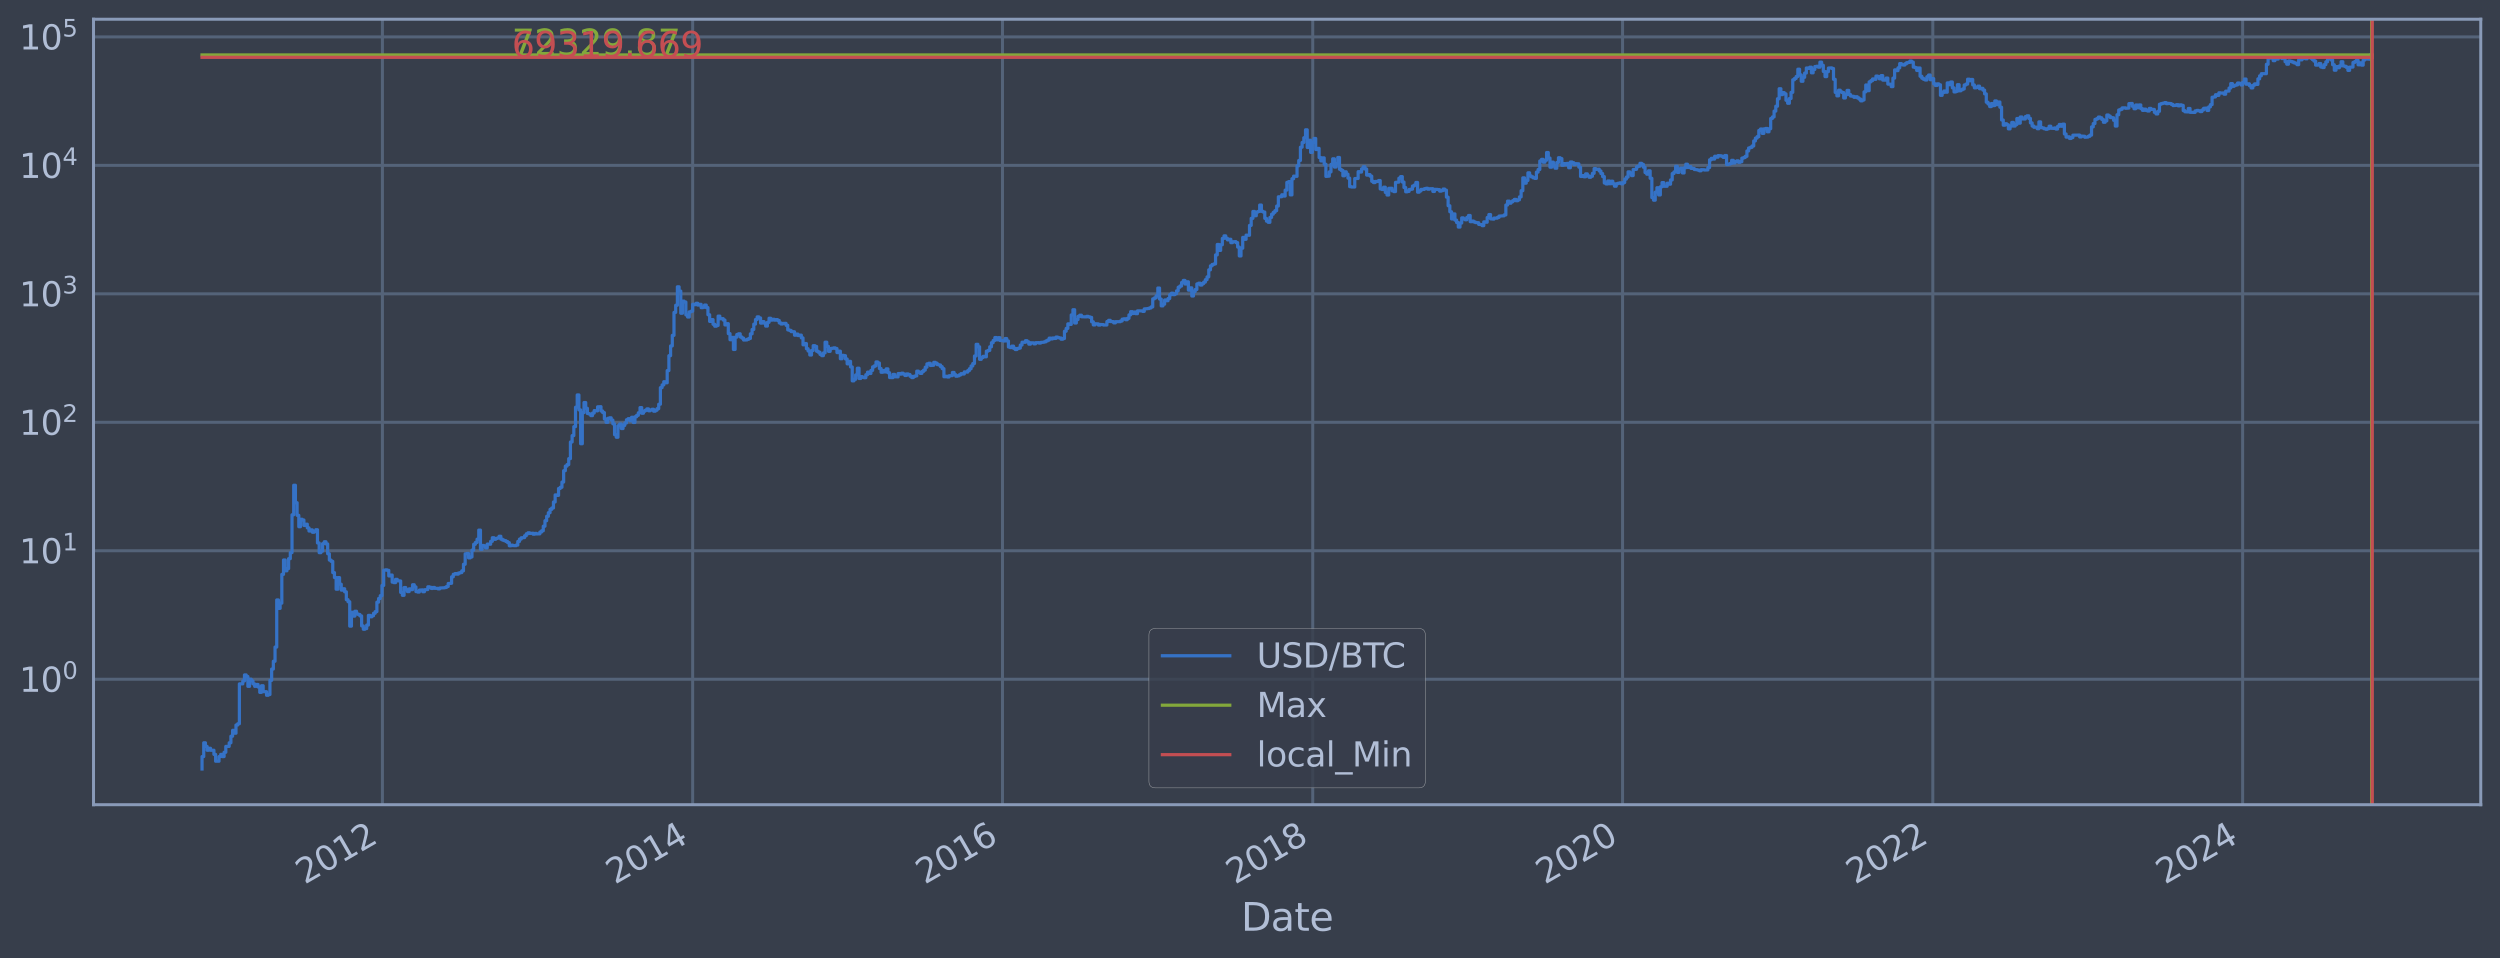 <?xml version="1.0" encoding="utf-8" standalone="no"?>
<!DOCTYPE svg PUBLIC "-//W3C//DTD SVG 1.1//EN"
  "http://www.w3.org/Graphics/SVG/1.1/DTD/svg11.dtd">
<svg xmlns:xlink="http://www.w3.org/1999/xlink" width="934.976pt" height="358.291pt" viewBox="0 0 934.976 358.291" xmlns="http://www.w3.org/2000/svg" version="1.1">
 <defs>
  <style type="text/css">*{stroke-linejoin: round; stroke-linecap: butt}</style>
 </defs>
 <g id="figure_1">
  <g id="patch_1">
   <path d="M 0 358.291 
L 934.976 358.291 
L 934.976 0 
L 0 0 
z
" style="fill: #373e4b"/>
  </g>
  <g id="axes_1">
   <g id="patch_2">
    <path d="M 34.976 300.96 
L 927.776 300.96 
L 927.776 7.2 
L 34.976 7.2 
z
" style="fill: #373e4b"/>
   </g>
   <g id="matplotlib.axis_1">
    <g id="xtick_1">
     <g id="line2d_1">
      <path d="M 143.017 300.96 
L 143.017 7.2 
" clip-path="url(#p1fafaef165)" style="fill: none; stroke: #546379; stroke-width: 1.12; stroke-linecap: square"/>
     </g>
     <g id="line2d_2"/>
     <g id="text_1">
      <!-- 2012 -->
      <g style="fill: #b1bed6" transform="translate(113.936 330.885) rotate(-30) scale(0.126 -0.126)">
       <defs>
        <path id="DejaVuSans-32" d="M 1228 531 
L 3431 531 
L 3431 0 
L 469 0 
L 469 531 
Q 828 903 1448 1529 
Q 2069 2156 2228 2338 
Q 2531 2678 2651 2914 
Q 2772 3150 2772 3378 
Q 2772 3750 2511 3984 
Q 2250 4219 1831 4219 
Q 1534 4219 1204 4116 
Q 875 4013 500 3803 
L 500 4441 
Q 881 4594 1212 4672 
Q 1544 4750 1819 4750 
Q 2544 4750 2975 4387 
Q 3406 4025 3406 3419 
Q 3406 3131 3298 2873 
Q 3191 2616 2906 2266 
Q 2828 2175 2409 1742 
Q 1991 1309 1228 531 
z
" transform="scale(0.016)"/>
        <path id="DejaVuSans-30" d="M 2034 4250 
Q 1547 4250 1301 3770 
Q 1056 3291 1056 2328 
Q 1056 1369 1301 889 
Q 1547 409 2034 409 
Q 2525 409 2770 889 
Q 3016 1369 3016 2328 
Q 3016 3291 2770 3770 
Q 2525 4250 2034 4250 
z
M 2034 4750 
Q 2819 4750 3233 4129 
Q 3647 3509 3647 2328 
Q 3647 1150 3233 529 
Q 2819 -91 2034 -91 
Q 1250 -91 836 529 
Q 422 1150 422 2328 
Q 422 3509 836 4129 
Q 1250 4750 2034 4750 
z
" transform="scale(0.016)"/>
        <path id="DejaVuSans-31" d="M 794 531 
L 1825 531 
L 1825 4091 
L 703 3866 
L 703 4441 
L 1819 4666 
L 2450 4666 
L 2450 531 
L 3481 531 
L 3481 0 
L 794 0 
L 794 531 
z
" transform="scale(0.016)"/>
       </defs>
       <use xlink:href="#DejaVuSans-32"/>
       <use xlink:href="#DejaVuSans-30" x="63.623"/>
       <use xlink:href="#DejaVuSans-31" x="127.246"/>
       <use xlink:href="#DejaVuSans-32" x="190.869"/>
      </g>
     </g>
    </g>
    <g id="xtick_2">
     <g id="line2d_3">
      <path d="M 259.048 300.96 
L 259.048 7.2 
" clip-path="url(#p1fafaef165)" style="fill: none; stroke: #546379; stroke-width: 1.12; stroke-linecap: square"/>
     </g>
     <g id="line2d_4"/>
     <g id="text_2">
      <!-- 2014 -->
      <g style="fill: #b1bed6" transform="translate(229.967 330.885) rotate(-30) scale(0.126 -0.126)">
       <defs>
        <path id="DejaVuSans-34" d="M 2419 4116 
L 825 1625 
L 2419 1625 
L 2419 4116 
z
M 2253 4666 
L 3047 4666 
L 3047 1625 
L 3713 1625 
L 3713 1100 
L 3047 1100 
L 3047 0 
L 2419 0 
L 2419 1100 
L 313 1100 
L 313 1709 
L 2253 4666 
z
" transform="scale(0.016)"/>
       </defs>
       <use xlink:href="#DejaVuSans-32"/>
       <use xlink:href="#DejaVuSans-30" x="63.623"/>
       <use xlink:href="#DejaVuSans-31" x="127.246"/>
       <use xlink:href="#DejaVuSans-34" x="190.869"/>
      </g>
     </g>
    </g>
    <g id="xtick_3">
     <g id="line2d_5">
      <path d="M 374.92 300.96 
L 374.92 7.2 
" clip-path="url(#p1fafaef165)" style="fill: none; stroke: #546379; stroke-width: 1.12; stroke-linecap: square"/>
     </g>
     <g id="line2d_6"/>
     <g id="text_3">
      <!-- 2016 -->
      <g style="fill: #b1bed6" transform="translate(345.839 330.885) rotate(-30) scale(0.126 -0.126)">
       <defs>
        <path id="DejaVuSans-36" d="M 2113 2584 
Q 1688 2584 1439 2293 
Q 1191 2003 1191 1497 
Q 1191 994 1439 701 
Q 1688 409 2113 409 
Q 2538 409 2786 701 
Q 3034 994 3034 1497 
Q 3034 2003 2786 2293 
Q 2538 2584 2113 2584 
z
M 3366 4563 
L 3366 3988 
Q 3128 4100 2886 4159 
Q 2644 4219 2406 4219 
Q 1781 4219 1451 3797 
Q 1122 3375 1075 2522 
Q 1259 2794 1537 2939 
Q 1816 3084 2150 3084 
Q 2853 3084 3261 2657 
Q 3669 2231 3669 1497 
Q 3669 778 3244 343 
Q 2819 -91 2113 -91 
Q 1303 -91 875 529 
Q 447 1150 447 2328 
Q 447 3434 972 4092 
Q 1497 4750 2381 4750 
Q 2619 4750 2861 4703 
Q 3103 4656 3366 4563 
z
" transform="scale(0.016)"/>
       </defs>
       <use xlink:href="#DejaVuSans-32"/>
       <use xlink:href="#DejaVuSans-30" x="63.623"/>
       <use xlink:href="#DejaVuSans-31" x="127.246"/>
       <use xlink:href="#DejaVuSans-36" x="190.869"/>
      </g>
     </g>
    </g>
    <g id="xtick_4">
     <g id="line2d_7">
      <path d="M 490.95 300.96 
L 490.95 7.2 
" clip-path="url(#p1fafaef165)" style="fill: none; stroke: #546379; stroke-width: 1.12; stroke-linecap: square"/>
     </g>
     <g id="line2d_8"/>
     <g id="text_4">
      <!-- 2018 -->
      <g style="fill: #b1bed6" transform="translate(461.869 330.885) rotate(-30) scale(0.126 -0.126)">
       <defs>
        <path id="DejaVuSans-38" d="M 2034 2216 
Q 1584 2216 1326 1975 
Q 1069 1734 1069 1313 
Q 1069 891 1326 650 
Q 1584 409 2034 409 
Q 2484 409 2743 651 
Q 3003 894 3003 1313 
Q 3003 1734 2745 1975 
Q 2488 2216 2034 2216 
z
M 1403 2484 
Q 997 2584 770 2862 
Q 544 3141 544 3541 
Q 544 4100 942 4425 
Q 1341 4750 2034 4750 
Q 2731 4750 3128 4425 
Q 3525 4100 3525 3541 
Q 3525 3141 3298 2862 
Q 3072 2584 2669 2484 
Q 3125 2378 3379 2068 
Q 3634 1759 3634 1313 
Q 3634 634 3220 271 
Q 2806 -91 2034 -91 
Q 1263 -91 848 271 
Q 434 634 434 1313 
Q 434 1759 690 2068 
Q 947 2378 1403 2484 
z
M 1172 3481 
Q 1172 3119 1398 2916 
Q 1625 2713 2034 2713 
Q 2441 2713 2670 2916 
Q 2900 3119 2900 3481 
Q 2900 3844 2670 4047 
Q 2441 4250 2034 4250 
Q 1625 4250 1398 4047 
Q 1172 3844 1172 3481 
z
" transform="scale(0.016)"/>
       </defs>
       <use xlink:href="#DejaVuSans-32"/>
       <use xlink:href="#DejaVuSans-30" x="63.623"/>
       <use xlink:href="#DejaVuSans-31" x="127.246"/>
       <use xlink:href="#DejaVuSans-38" x="190.869"/>
      </g>
     </g>
    </g>
    <g id="xtick_5">
     <g id="line2d_9">
      <path d="M 606.822 300.96 
L 606.822 7.2 
" clip-path="url(#p1fafaef165)" style="fill: none; stroke: #546379; stroke-width: 1.12; stroke-linecap: square"/>
     </g>
     <g id="line2d_10"/>
     <g id="text_5">
      <!-- 2020 -->
      <g style="fill: #b1bed6" transform="translate(577.741 330.885) rotate(-30) scale(0.126 -0.126)">
       <use xlink:href="#DejaVuSans-32"/>
       <use xlink:href="#DejaVuSans-30" x="63.623"/>
       <use xlink:href="#DejaVuSans-32" x="127.246"/>
       <use xlink:href="#DejaVuSans-30" x="190.869"/>
      </g>
     </g>
    </g>
    <g id="xtick_6">
     <g id="line2d_11">
      <path d="M 722.853 300.96 
L 722.853 7.2 
" clip-path="url(#p1fafaef165)" style="fill: none; stroke: #546379; stroke-width: 1.12; stroke-linecap: square"/>
     </g>
     <g id="line2d_12"/>
     <g id="text_6">
      <!-- 2022 -->
      <g style="fill: #b1bed6" transform="translate(693.772 330.885) rotate(-30) scale(0.126 -0.126)">
       <use xlink:href="#DejaVuSans-32"/>
       <use xlink:href="#DejaVuSans-30" x="63.623"/>
       <use xlink:href="#DejaVuSans-32" x="127.246"/>
       <use xlink:href="#DejaVuSans-32" x="190.869"/>
      </g>
     </g>
    </g>
    <g id="xtick_7">
     <g id="line2d_13">
      <path d="M 838.725 300.96 
L 838.725 7.2 
" clip-path="url(#p1fafaef165)" style="fill: none; stroke: #546379; stroke-width: 1.12; stroke-linecap: square"/>
     </g>
     <g id="line2d_14"/>
     <g id="text_7">
      <!-- 2024 -->
      <g style="fill: #b1bed6" transform="translate(809.644 330.885) rotate(-30) scale(0.126 -0.126)">
       <use xlink:href="#DejaVuSans-32"/>
       <use xlink:href="#DejaVuSans-30" x="63.623"/>
       <use xlink:href="#DejaVuSans-32" x="127.246"/>
       <use xlink:href="#DejaVuSans-34" x="190.869"/>
      </g>
     </g>
    </g>
    <g id="text_8">
     <!-- Date -->
     <g style="fill: #b1bed6" transform="translate(464.167 348.096) scale(0.144 -0.144)">
      <defs>
       <path id="DejaVuSans-44" d="M 1259 4147 
L 1259 519 
L 2022 519 
Q 2988 519 3436 956 
Q 3884 1394 3884 2338 
Q 3884 3275 3436 3711 
Q 2988 4147 2022 4147 
L 1259 4147 
z
M 628 4666 
L 1925 4666 
Q 3281 4666 3915 4102 
Q 4550 3538 4550 2338 
Q 4550 1131 3912 565 
Q 3275 0 1925 0 
L 628 0 
L 628 4666 
z
" transform="scale(0.016)"/>
       <path id="DejaVuSans-61" d="M 2194 1759 
Q 1497 1759 1228 1600 
Q 959 1441 959 1056 
Q 959 750 1161 570 
Q 1363 391 1709 391 
Q 2188 391 2477 730 
Q 2766 1069 2766 1631 
L 2766 1759 
L 2194 1759 
z
M 3341 1997 
L 3341 0 
L 2766 0 
L 2766 531 
Q 2569 213 2275 61 
Q 1981 -91 1556 -91 
Q 1019 -91 701 211 
Q 384 513 384 1019 
Q 384 1609 779 1909 
Q 1175 2209 1959 2209 
L 2766 2209 
L 2766 2266 
Q 2766 2663 2505 2880 
Q 2244 3097 1772 3097 
Q 1472 3097 1187 3025 
Q 903 2953 641 2809 
L 641 3341 
Q 956 3463 1253 3523 
Q 1550 3584 1831 3584 
Q 2591 3584 2966 3190 
Q 3341 2797 3341 1997 
z
" transform="scale(0.016)"/>
       <path id="DejaVuSans-74" d="M 1172 4494 
L 1172 3500 
L 2356 3500 
L 2356 3053 
L 1172 3053 
L 1172 1153 
Q 1172 725 1289 603 
Q 1406 481 1766 481 
L 2356 481 
L 2356 0 
L 1766 0 
Q 1100 0 847 248 
Q 594 497 594 1153 
L 594 3053 
L 172 3053 
L 172 3500 
L 594 3500 
L 594 4494 
L 1172 4494 
z
" transform="scale(0.016)"/>
       <path id="DejaVuSans-65" d="M 3597 1894 
L 3597 1613 
L 953 1613 
Q 991 1019 1311 708 
Q 1631 397 2203 397 
Q 2534 397 2845 478 
Q 3156 559 3463 722 
L 3463 178 
Q 3153 47 2828 -22 
Q 2503 -91 2169 -91 
Q 1331 -91 842 396 
Q 353 884 353 1716 
Q 353 2575 817 3079 
Q 1281 3584 2069 3584 
Q 2775 3584 3186 3129 
Q 3597 2675 3597 1894 
z
M 3022 2063 
Q 3016 2534 2758 2815 
Q 2500 3097 2075 3097 
Q 1594 3097 1305 2825 
Q 1016 2553 972 2059 
L 3022 2063 
z
" transform="scale(0.016)"/>
      </defs>
      <use xlink:href="#DejaVuSans-44"/>
      <use xlink:href="#DejaVuSans-61" x="77.002"/>
      <use xlink:href="#DejaVuSans-74" x="138.281"/>
      <use xlink:href="#DejaVuSans-65" x="177.49"/>
     </g>
    </g>
   </g>
   <g id="matplotlib.axis_2">
    <g id="ytick_1">
     <g id="line2d_15">
      <path d="M 34.976 254.024 
L 927.776 254.024 
" clip-path="url(#p1fafaef165)" style="fill: none; stroke: #546379; stroke-width: 1.12; stroke-linecap: square"/>
     </g>
     <g id="line2d_16"/>
     <g id="text_9">
      <!-- $\mathdefault{10^{0}}$ -->
      <g style="fill: #b1bed6" transform="translate(7.2 258.811) scale(0.126 -0.126)">
       <use xlink:href="#DejaVuSans-31" transform="translate(0 0.766)"/>
       <use xlink:href="#DejaVuSans-30" transform="translate(63.623 0.766)"/>
       <use xlink:href="#DejaVuSans-30" transform="translate(128.203 39.047) scale(0.7)"/>
      </g>
     </g>
    </g>
    <g id="ytick_2">
     <g id="line2d_17">
      <path d="M 34.976 205.978 
L 927.776 205.978 
" clip-path="url(#p1fafaef165)" style="fill: none; stroke: #546379; stroke-width: 1.12; stroke-linecap: square"/>
     </g>
     <g id="line2d_18"/>
     <g id="text_10">
      <!-- $\mathdefault{10^{1}}$ -->
      <g style="fill: #b1bed6" transform="translate(7.2 210.765) scale(0.126 -0.126)">
       <use xlink:href="#DejaVuSans-31" transform="translate(0 0.684)"/>
       <use xlink:href="#DejaVuSans-30" transform="translate(63.623 0.684)"/>
       <use xlink:href="#DejaVuSans-31" transform="translate(128.203 38.966) scale(0.7)"/>
      </g>
     </g>
    </g>
    <g id="ytick_3">
     <g id="line2d_19">
      <path d="M 34.976 157.932 
L 927.776 157.932 
" clip-path="url(#p1fafaef165)" style="fill: none; stroke: #546379; stroke-width: 1.12; stroke-linecap: square"/>
     </g>
     <g id="line2d_20"/>
     <g id="text_11">
      <!-- $\mathdefault{10^{2}}$ -->
      <g style="fill: #b1bed6" transform="translate(7.2 162.719) scale(0.126 -0.126)">
       <use xlink:href="#DejaVuSans-31" transform="translate(0 0.766)"/>
       <use xlink:href="#DejaVuSans-30" transform="translate(63.623 0.766)"/>
       <use xlink:href="#DejaVuSans-32" transform="translate(128.203 39.047) scale(0.7)"/>
      </g>
     </g>
    </g>
    <g id="ytick_4">
     <g id="line2d_21">
      <path d="M 34.976 109.886 
L 927.776 109.886 
" clip-path="url(#p1fafaef165)" style="fill: none; stroke: #546379; stroke-width: 1.12; stroke-linecap: square"/>
     </g>
     <g id="line2d_22"/>
     <g id="text_12">
      <!-- $\mathdefault{10^{3}}$ -->
      <g style="fill: #b1bed6" transform="translate(7.2 114.673) scale(0.126 -0.126)">
       <defs>
        <path id="DejaVuSans-33" d="M 2597 2516 
Q 3050 2419 3304 2112 
Q 3559 1806 3559 1356 
Q 3559 666 3084 287 
Q 2609 -91 1734 -91 
Q 1441 -91 1130 -33 
Q 819 25 488 141 
L 488 750 
Q 750 597 1062 519 
Q 1375 441 1716 441 
Q 2309 441 2620 675 
Q 2931 909 2931 1356 
Q 2931 1769 2642 2001 
Q 2353 2234 1838 2234 
L 1294 2234 
L 1294 2753 
L 1863 2753 
Q 2328 2753 2575 2939 
Q 2822 3125 2822 3475 
Q 2822 3834 2567 4026 
Q 2313 4219 1838 4219 
Q 1578 4219 1281 4162 
Q 984 4106 628 3988 
L 628 4550 
Q 988 4650 1302 4700 
Q 1616 4750 1894 4750 
Q 2613 4750 3031 4423 
Q 3450 4097 3450 3541 
Q 3450 3153 3228 2886 
Q 3006 2619 2597 2516 
z
" transform="scale(0.016)"/>
       </defs>
       <use xlink:href="#DejaVuSans-31" transform="translate(0 0.766)"/>
       <use xlink:href="#DejaVuSans-30" transform="translate(63.623 0.766)"/>
       <use xlink:href="#DejaVuSans-33" transform="translate(128.203 39.047) scale(0.7)"/>
      </g>
     </g>
    </g>
    <g id="ytick_5">
     <g id="line2d_23">
      <path d="M 34.976 61.84 
L 927.776 61.84 
" clip-path="url(#p1fafaef165)" style="fill: none; stroke: #546379; stroke-width: 1.12; stroke-linecap: square"/>
     </g>
     <g id="line2d_24"/>
     <g id="text_13">
      <!-- $\mathdefault{10^{4}}$ -->
      <g style="fill: #b1bed6" transform="translate(7.2 66.627) scale(0.126 -0.126)">
       <use xlink:href="#DejaVuSans-31" transform="translate(0 0.684)"/>
       <use xlink:href="#DejaVuSans-30" transform="translate(63.623 0.684)"/>
       <use xlink:href="#DejaVuSans-34" transform="translate(128.203 38.966) scale(0.7)"/>
      </g>
     </g>
    </g>
    <g id="ytick_6">
     <g id="line2d_25">
      <path d="M 34.976 13.793 
L 927.776 13.793 
" clip-path="url(#p1fafaef165)" style="fill: none; stroke: #546379; stroke-width: 1.12; stroke-linecap: square"/>
     </g>
     <g id="line2d_26"/>
     <g id="text_14">
      <!-- $\mathdefault{10^{5}}$ -->
      <g style="fill: #b1bed6" transform="translate(7.2 18.58) scale(0.126 -0.126)">
       <defs>
        <path id="DejaVuSans-35" d="M 691 4666 
L 3169 4666 
L 3169 4134 
L 1269 4134 
L 1269 2991 
Q 1406 3038 1543 3061 
Q 1681 3084 1819 3084 
Q 2600 3084 3056 2656 
Q 3513 2228 3513 1497 
Q 3513 744 3044 326 
Q 2575 -91 1722 -91 
Q 1428 -91 1123 -41 
Q 819 9 494 109 
L 494 744 
Q 775 591 1075 516 
Q 1375 441 1709 441 
Q 2250 441 2565 725 
Q 2881 1009 2881 1497 
Q 2881 1984 2565 2268 
Q 2250 2553 1709 2553 
Q 1456 2553 1204 2497 
Q 953 2441 691 2322 
L 691 4666 
z
" transform="scale(0.016)"/>
       </defs>
       <use xlink:href="#DejaVuSans-31" transform="translate(0 0.684)"/>
       <use xlink:href="#DejaVuSans-30" transform="translate(63.623 0.684)"/>
       <use xlink:href="#DejaVuSans-35" transform="translate(128.203 38.966) scale(0.7)"/>
      </g>
     </g>
    </g>
    <g id="ytick_7">
     <g id="line2d_27"/>
    </g>
    <g id="ytick_8">
     <g id="line2d_28"/>
    </g>
    <g id="ytick_9">
     <g id="line2d_29"/>
    </g>
    <g id="ytick_10">
     <g id="line2d_30"/>
    </g>
    <g id="ytick_11">
     <g id="line2d_31"/>
    </g>
    <g id="ytick_12">
     <g id="line2d_32"/>
    </g>
    <g id="ytick_13">
     <g id="line2d_33"/>
    </g>
    <g id="ytick_14">
     <g id="line2d_34"/>
    </g>
    <g id="ytick_15">
     <g id="line2d_35"/>
    </g>
    <g id="ytick_16">
     <g id="line2d_36"/>
    </g>
    <g id="ytick_17">
     <g id="line2d_37"/>
    </g>
    <g id="ytick_18">
     <g id="line2d_38"/>
    </g>
    <g id="ytick_19">
     <g id="line2d_39"/>
    </g>
    <g id="ytick_20">
     <g id="line2d_40"/>
    </g>
    <g id="ytick_21">
     <g id="line2d_41"/>
    </g>
    <g id="ytick_22">
     <g id="line2d_42"/>
    </g>
    <g id="ytick_23">
     <g id="line2d_43"/>
    </g>
    <g id="ytick_24">
     <g id="line2d_44"/>
    </g>
    <g id="ytick_25">
     <g id="line2d_45"/>
    </g>
    <g id="ytick_26">
     <g id="line2d_46"/>
    </g>
    <g id="ytick_27">
     <g id="line2d_47"/>
    </g>
    <g id="ytick_28">
     <g id="line2d_48"/>
    </g>
    <g id="ytick_29">
     <g id="line2d_49"/>
    </g>
    <g id="ytick_30">
     <g id="line2d_50"/>
    </g>
    <g id="ytick_31">
     <g id="line2d_51"/>
    </g>
    <g id="ytick_32">
     <g id="line2d_52"/>
    </g>
    <g id="ytick_33">
     <g id="line2d_53"/>
    </g>
    <g id="ytick_34">
     <g id="line2d_54"/>
    </g>
    <g id="ytick_35">
     <g id="line2d_55"/>
    </g>
    <g id="ytick_36">
     <g id="line2d_56"/>
    </g>
    <g id="ytick_37">
     <g id="line2d_57"/>
    </g>
    <g id="ytick_38">
     <g id="line2d_58"/>
    </g>
    <g id="ytick_39">
     <g id="line2d_59"/>
    </g>
    <g id="ytick_40">
     <g id="line2d_60"/>
    </g>
    <g id="ytick_41">
     <g id="line2d_61"/>
    </g>
    <g id="ytick_42">
     <g id="line2d_62"/>
    </g>
    <g id="ytick_43">
     <g id="line2d_63"/>
    </g>
    <g id="ytick_44">
     <g id="line2d_64"/>
    </g>
    <g id="ytick_45">
     <g id="line2d_65"/>
    </g>
    <g id="ytick_46">
     <g id="line2d_66"/>
    </g>
    <g id="ytick_47">
     <g id="line2d_67"/>
    </g>
    <g id="ytick_48">
     <g id="line2d_68"/>
    </g>
    <g id="ytick_49">
     <g id="line2d_69"/>
    </g>
    <g id="ytick_50">
     <g id="line2d_70"/>
    </g>
    <g id="ytick_51">
     <g id="line2d_71"/>
    </g>
    <g id="ytick_52">
     <g id="line2d_72"/>
    </g>
    <g id="ytick_53">
     <g id="line2d_73"/>
    </g>
    <g id="ytick_54">
     <g id="line2d_74"/>
    </g>
   </g>
   <g id="line2d_75">
    <path d="M 75.558 287.607 
L 75.558 282.951 
L 76.193 282.951 
L 76.193 277.8 
L 76.828 277.8 
L 76.828 279.147 
L 77.463 279.147 
L 77.463 280.586 
L 78.097 280.586 
L 78.097 279.854 
L 78.732 279.854 
L 78.732 280.586 
L 80.002 280.586 
L 80.002 282.133 
L 80.637 282.133 
L 80.637 284.691 
L 81.907 284.691 
L 81.907 282.951 
L 82.542 282.951 
L 82.542 282.133 
L 83.177 282.133 
L 83.177 282.951 
L 83.812 282.951 
L 83.812 281.345 
L 84.447 281.345 
L 84.447 279.147 
L 85.716 279.147 
L 85.716 277.8 
L 86.351 277.8 
L 86.351 275.342 
L 86.986 275.342 
L 86.986 273.144 
L 87.621 273.144 
L 87.621 274.214 
L 88.256 274.214 
L 88.256 271.155 
L 88.891 271.155 
L 88.891 270.686 
L 89.526 270.686 
L 89.526 255.764 
L 90.796 255.764 
L 90.796 254.66 
L 91.431 254.66 
L 91.431 252.419 
L 92.066 252.419 
L 92.066 253.006 
L 92.7 253.006 
L 92.7 256.692 
L 93.335 256.692 
L 93.335 254.024 
L 93.97 254.024 
L 93.97 254.66 
L 94.605 254.66 
L 94.605 255.764 
L 95.24 255.764 
L 95.24 256.692 
L 95.875 256.692 
L 95.875 255.992 
L 96.51 255.992 
L 96.51 256.93 
L 97.145 256.93 
L 97.145 258.943 
L 97.78 258.943 
L 97.78 256.456 
L 98.415 256.456 
L 98.415 258.681 
L 99.685 258.681 
L 99.685 260.027 
L 100.319 260.027 
L 100.319 259.751 
L 100.954 259.751 
L 100.954 254.446 
L 101.589 254.446 
L 101.589 250.22 
L 102.224 250.22 
L 102.224 247.304 
L 102.859 247.304 
L 102.859 241.993 
L 103.494 241.993 
L 103.494 224.38 
L 104.129 224.38 
L 104.129 227.529 
L 104.764 227.529 
L 104.764 225.573 
L 105.399 225.573 
L 105.399 214.807 
L 106.034 214.807 
L 106.034 209.443 
L 106.669 209.443 
L 106.669 213.48 
L 107.304 213.48 
L 107.304 212.631 
L 107.938 212.631 
L 107.938 208.932 
L 108.573 208.932 
L 108.573 206.678 
L 109.208 206.678 
L 109.208 192.53 
L 109.843 192.53 
L 109.843 181.487 
L 110.478 181.487 
L 110.478 188.008 
L 111.113 188.008 
L 111.113 192.728 
L 111.748 192.728 
L 111.748 196.982 
L 112.383 196.982 
L 112.383 194.206 
L 113.018 194.206 
L 113.018 194.481 
L 113.653 194.481 
L 113.653 196.513 
L 114.288 196.513 
L 114.288 196.041 
L 114.922 196.041 
L 114.922 197.421 
L 115.557 197.421 
L 115.557 198.588 
L 116.192 198.588 
L 116.192 198.168 
L 116.827 198.168 
L 116.827 199.062 
L 117.462 199.062 
L 117.462 198.809 
L 118.097 198.809 
L 118.097 198.11 
L 118.732 198.11 
L 118.732 203.062 
L 119.367 203.062 
L 119.367 206.7 
L 120.002 206.7 
L 120.002 206.125 
L 120.637 206.125 
L 120.637 203.318 
L 121.272 203.318 
L 121.272 202.613 
L 121.907 202.613 
L 121.907 203.428 
L 122.541 203.428 
L 122.541 207.093 
L 123.176 207.093 
L 123.176 209.468 
L 123.811 209.468 
L 123.811 209.942 
L 124.446 209.942 
L 124.446 214.149 
L 125.081 214.149 
L 125.081 215.987 
L 125.716 215.987 
L 125.716 220.358 
L 126.351 220.358 
L 126.351 216.02 
L 126.986 216.02 
L 126.986 218.491 
L 127.621 218.491 
L 127.621 220.693 
L 128.256 220.693 
L 128.256 220.193 
L 128.891 220.193 
L 128.891 221.337 
L 129.526 221.337 
L 129.526 224.279 
L 130.16 224.279 
L 130.16 225.046 
L 130.795 225.046 
L 130.795 234.167 
L 131.43 234.167 
L 131.43 228.986 
L 132.065 228.986 
L 132.065 230.416 
L 132.7 230.416 
L 132.7 228.612 
L 133.335 228.612 
L 133.335 229.624 
L 133.97 229.624 
L 133.97 229.819 
L 134.605 229.819 
L 134.605 230.349 
L 135.24 230.349 
L 135.24 234.087 
L 135.875 234.087 
L 135.875 235.326 
L 136.51 235.326 
L 136.51 235.073 
L 137.144 235.073 
L 137.144 233.768 
L 137.779 233.768 
L 137.779 230.149 
L 138.414 230.149 
L 138.414 230.687 
L 139.049 230.687 
L 139.049 230.282 
L 139.684 230.282 
L 139.684 229.366 
L 140.319 229.366 
L 140.319 228.736 
L 140.954 228.736 
L 140.954 225.202 
L 141.589 225.202 
L 141.589 223.833 
L 142.224 223.833 
L 142.224 222.78 
L 142.859 222.78 
L 142.859 218.952 
L 143.494 218.952 
L 143.494 213.243 
L 144.129 213.243 
L 144.129 213.125 
L 144.763 213.125 
L 144.763 213.302 
L 145.398 213.302 
L 145.398 215.389 
L 146.033 215.389 
L 146.033 215.064 
L 146.668 215.064 
L 146.668 217.708 
L 147.303 217.708 
L 147.303 217.891 
L 147.938 217.891 
L 147.938 216.672 
L 148.573 216.672 
L 148.573 217.201 
L 149.843 217.273 
L 149.843 221.556 
L 150.478 221.556 
L 150.478 222.64 
L 151.113 222.64 
L 151.113 219.744 
L 151.748 219.744 
L 151.748 220.525 
L 152.382 220.525 
L 152.382 221.25 
L 153.017 221.25 
L 153.017 220.234 
L 153.652 220.234 
L 153.652 220.525 
L 154.287 220.525 
L 154.287 218.682 
L 154.922 218.682 
L 154.922 219.503 
L 155.557 219.503 
L 155.557 221.25 
L 156.192 221.25 
L 156.192 221.424 
L 156.827 221.424 
L 156.827 220.693 
L 158.097 220.609 
L 158.097 221.293 
L 158.732 221.293 
L 158.732 220.567 
L 160.001 220.483 
L 160.001 219.463 
L 160.636 219.463 
L 160.636 219.663 
L 161.271 219.663 
L 161.271 220.069 
L 161.906 220.069 
L 161.906 219.704 
L 162.541 219.704 
L 162.541 220.028 
L 163.811 220.028 
L 163.811 220.234 
L 164.446 220.234 
L 164.446 219.906 
L 166.351 219.825 
L 166.351 219.704 
L 166.985 219.704 
L 166.985 219.344 
L 167.62 219.344 
L 167.62 218.226 
L 168.89 218.151 
L 168.89 215.719 
L 169.525 215.719 
L 169.525 214.775 
L 170.16 214.775 
L 170.16 214.522 
L 170.795 214.522 
L 170.795 214.712 
L 171.43 214.712 
L 171.43 214.304 
L 172.065 214.304 
L 172.065 214.149 
L 172.7 214.149 
L 172.7 213.48 
L 173.335 213.48 
L 173.335 211.029 
L 173.97 211.029 
L 173.97 207.115 
L 174.604 207.115 
L 174.604 206.983 
L 175.239 206.983 
L 175.239 208.646 
L 175.874 208.646 
L 175.874 208.293 
L 176.509 208.293 
L 176.509 205.729 
L 177.144 205.729 
L 177.144 203.558 
L 177.779 203.558 
L 177.779 202.881 
L 178.414 202.881 
L 178.414 201.659 
L 179.049 201.659 
L 179.049 198.254 
L 179.684 198.254 
L 179.684 205.443 
L 180.319 205.443 
L 180.319 204.008 
L 180.954 204.008 
L 180.954 204.161 
L 181.588 204.161 
L 181.588 204.92 
L 182.223 204.92 
L 182.223 203.483 
L 183.493 203.539 
L 183.493 202.454 
L 184.128 202.454 
L 184.128 201.106 
L 184.763 201.106 
L 184.763 201.693 
L 185.398 201.693 
L 185.398 201.389 
L 186.033 201.389 
L 186.033 201.189 
L 186.668 201.189 
L 186.668 200.552 
L 187.303 200.552 
L 187.303 201.659 
L 187.938 201.659 
L 187.938 202.001 
L 188.573 202.001 
L 188.573 202.209 
L 189.207 202.209 
L 189.207 202.525 
L 189.842 202.525 
L 189.842 202.953 
L 190.477 202.953 
L 190.477 204.123 
L 191.112 204.123 
L 191.112 203.876 
L 191.747 203.876 
L 191.747 204.046 
L 193.017 204.085 
L 193.017 203.857 
L 193.652 203.857 
L 193.652 202.489 
L 194.287 202.489 
L 194.287 201.625 
L 194.922 201.625 
L 194.922 201.123 
L 196.192 201.057 
L 196.192 200.36 
L 196.826 200.36 
L 196.826 199.639 
L 197.461 199.639 
L 197.461 199.258 
L 198.096 199.258 
L 198.096 199.516 
L 199.366 199.409 
L 199.366 199.794 
L 200.001 199.794 
L 200.001 199.486 
L 200.636 199.486 
L 200.636 199.685 
L 201.906 199.654 
L 201.906 198.972 
L 202.541 198.972 
L 202.541 198.5 
L 203.176 198.5 
L 203.176 196.793 
L 203.81 196.793 
L 203.81 194.747 
L 204.445 194.747 
L 204.445 193.097 
L 205.08 193.097 
L 205.08 191.746 
L 205.715 191.746 
L 205.715 190.497 
L 206.35 190.497 
L 206.35 189.977 
L 206.985 189.977 
L 206.985 187.737 
L 207.62 187.737 
L 207.62 185.099 
L 208.255 185.099 
L 208.255 185.268 
L 208.89 185.268 
L 208.89 182.696 
L 209.525 182.696 
L 209.525 182.236 
L 210.16 182.236 
L 210.16 180.29 
L 210.795 180.29 
L 210.795 176.033 
L 211.429 176.033 
L 211.429 174.317 
L 212.064 174.317 
L 212.064 173.749 
L 212.699 173.749 
L 212.699 171.529 
L 213.334 171.529 
L 213.334 165.3 
L 213.969 165.3 
L 213.969 162.906 
L 214.604 162.906 
L 214.604 159.559 
L 215.239 159.559 
L 215.239 152.298 
L 215.874 152.298 
L 215.874 147.699 
L 216.509 147.699 
L 216.509 153.293 
L 217.144 153.293 
L 217.144 165.949 
L 217.779 165.949 
L 217.779 154.316 
L 218.413 154.316 
L 218.413 150.542 
L 219.048 150.542 
L 219.048 152.7 
L 219.683 152.7 
L 219.683 154.656 
L 220.318 154.656 
L 220.318 154.839 
L 220.953 154.839 
L 220.953 155.439 
L 221.588 155.439 
L 221.588 154.48 
L 222.223 154.48 
L 222.223 153.558 
L 223.493 153.663 
L 223.493 152.141 
L 224.763 152.092 
L 224.763 153.711 
L 225.398 153.711 
L 225.398 154.308 
L 226.032 154.308 
L 226.032 156.697 
L 226.667 156.697 
L 226.667 157.936 
L 227.302 157.936 
L 227.302 156.444 
L 227.937 156.444 
L 227.937 156.259 
L 228.572 156.259 
L 228.572 157.114 
L 229.207 157.114 
L 229.207 158.514 
L 229.842 158.514 
L 229.842 162.578 
L 230.477 162.578 
L 230.477 163.524 
L 231.112 163.524 
L 231.112 159.225 
L 231.747 159.225 
L 231.747 158.557 
L 232.382 158.557 
L 232.382 160.272 
L 233.017 160.272 
L 233.017 159.11 
L 233.651 159.11 
L 233.651 158.205 
L 234.286 158.205 
L 234.286 156.99 
L 234.921 156.99 
L 234.921 156.575 
L 235.556 156.575 
L 235.556 157.356 
L 236.191 157.356 
L 236.191 156.067 
L 236.826 156.067 
L 236.826 157.993 
L 237.461 157.993 
L 237.461 155.862 
L 238.096 155.862 
L 238.096 155.33 
L 238.731 155.33 
L 238.731 154.39 
L 239.366 154.39 
L 239.366 152.443 
L 240.001 152.443 
L 240.001 154.547 
L 240.635 154.547 
L 240.635 153.779 
L 241.27 153.779 
L 241.27 153.435 
L 241.905 153.435 
L 241.905 152.925 
L 242.54 152.925 
L 242.54 153.624 
L 243.175 153.624 
L 243.175 153.334 
L 243.81 153.334 
L 243.81 153.068 
L 244.445 153.068 
L 244.445 153.793 
L 245.08 153.793 
L 245.08 153.423 
L 245.715 153.423 
L 245.715 152.848 
L 246.35 152.848 
L 246.35 151.183 
L 246.985 151.183 
L 246.985 144.97 
L 247.62 144.97 
L 247.62 143.962 
L 248.254 143.962 
L 248.254 142.761 
L 248.889 142.761 
L 248.889 143.158 
L 249.524 143.158 
L 249.524 138.597 
L 250.159 138.597 
L 250.159 133.019 
L 250.794 133.019 
L 250.794 129.374 
L 251.429 129.374 
L 251.429 125.419 
L 252.064 125.419 
L 252.064 116.834 
L 252.699 116.834 
L 252.699 114.166 
L 253.334 114.166 
L 253.334 107.263 
L 253.969 107.263 
L 253.969 108.864 
L 254.604 108.864 
L 254.604 117.153 
L 255.239 117.153 
L 255.239 112.627 
L 255.873 112.627 
L 255.873 112.961 
L 256.508 112.961 
L 256.508 117.771 
L 257.143 117.771 
L 257.143 118.556 
L 257.778 118.556 
L 257.778 116.625 
L 258.413 116.625 
L 258.413 116.396 
L 259.048 116.396 
L 259.048 113.806 
L 259.683 113.806 
L 259.683 113.943 
L 260.318 113.943 
L 260.318 113.424 
L 260.953 113.424 
L 260.953 114.099 
L 261.588 114.099 
L 261.588 113.829 
L 262.223 113.829 
L 262.223 115.07 
L 262.857 115.07 
L 262.857 114.921 
L 263.492 114.921 
L 263.492 114.101 
L 264.127 114.101 
L 264.127 115.044 
L 264.762 115.044 
L 264.762 117.708 
L 265.397 117.708 
L 265.397 120.2 
L 266.032 120.2 
L 266.032 119.528 
L 266.667 119.528 
L 266.667 121.27 
L 267.302 121.27 
L 267.302 122.002 
L 267.937 122.002 
L 267.937 121.708 
L 268.572 121.708 
L 268.572 118.221 
L 269.207 118.221 
L 269.207 119.201 
L 270.476 119.165 
L 270.476 119.703 
L 271.111 119.703 
L 271.111 121.51 
L 271.746 121.51 
L 271.746 121.045 
L 272.381 121.045 
L 272.381 124.771 
L 273.016 124.771 
L 273.016 127.058 
L 273.651 127.058 
L 273.651 126.18 
L 274.286 126.18 
L 274.286 130.689 
L 274.921 130.689 
L 274.921 126.105 
L 275.556 126.105 
L 275.556 125.109 
L 276.191 125.109 
L 276.191 124.834 
L 276.826 124.834 
L 276.826 126.022 
L 277.461 126.022 
L 277.461 126.454 
L 278.095 126.454 
L 278.095 127.171 
L 279.365 127.13 
L 279.365 126.901 
L 280 126.901 
L 280 126.589 
L 280.635 126.589 
L 280.635 124.851 
L 281.27 124.851 
L 281.27 123.216 
L 281.905 123.216 
L 281.905 121.216 
L 282.54 121.216 
L 282.54 119.503 
L 283.175 119.503 
L 283.175 118.509 
L 283.81 118.509 
L 283.81 118.913 
L 284.445 118.913 
L 284.445 120.841 
L 285.079 120.841 
L 285.079 120.268 
L 285.714 120.268 
L 285.714 120.862 
L 286.349 120.862 
L 286.349 121.956 
L 286.984 121.956 
L 286.984 120.545 
L 287.619 120.545 
L 287.619 119.024 
L 288.254 119.024 
L 288.254 119.715 
L 288.889 119.715 
L 288.889 119.395 
L 289.524 119.395 
L 289.524 119.724 
L 290.159 119.724 
L 290.159 119.527 
L 290.794 119.527 
L 290.794 119.846 
L 291.429 119.846 
L 291.429 120.766 
L 292.064 120.766 
L 292.064 121.179 
L 292.698 121.179 
L 292.698 120.949 
L 293.968 120.932 
L 293.968 121.651 
L 294.603 121.651 
L 294.603 123.376 
L 295.238 123.376 
L 295.238 123.578 
L 295.873 123.578 
L 295.873 124.017 
L 297.143 124.075 
L 297.143 125.36 
L 297.778 125.36 
L 297.778 124.946 
L 298.413 124.946 
L 298.413 125.492 
L 299.048 125.492 
L 299.048 125.335 
L 299.683 125.335 
L 299.683 126.368 
L 300.317 126.368 
L 300.317 128.945 
L 300.952 128.945 
L 300.952 128.48 
L 301.587 128.48 
L 301.587 130.415 
L 302.222 130.415 
L 302.222 131.268 
L 302.857 131.268 
L 302.857 132.764 
L 303.492 132.764 
L 303.492 131.091 
L 304.127 131.091 
L 304.127 129.276 
L 304.762 129.276 
L 304.762 129.564 
L 305.397 129.564 
L 305.397 131.367 
L 306.032 131.367 
L 306.032 131.738 
L 306.667 131.738 
L 306.667 132.533 
L 307.301 132.533 
L 307.301 133.005 
L 307.936 133.005 
L 307.936 131.975 
L 308.571 131.975 
L 308.571 127.978 
L 309.206 127.978 
L 309.206 129.541 
L 309.841 129.541 
L 309.841 131.409 
L 310.476 131.409 
L 310.476 130.375 
L 311.111 130.375 
L 311.111 130.242 
L 311.746 130.242 
L 311.746 130.097 
L 312.381 130.097 
L 312.381 130.349 
L 313.016 130.349 
L 313.016 131.864 
L 313.651 131.864 
L 313.651 131.332 
L 314.286 131.332 
L 314.286 134.172 
L 314.92 134.172 
L 314.92 132.895 
L 315.555 132.895 
L 315.555 133.023 
L 316.19 133.023 
L 316.19 134.257 
L 316.825 134.257 
L 316.825 136.072 
L 317.46 136.072 
L 317.46 135.148 
L 318.095 135.148 
L 318.095 137.231 
L 318.73 137.231 
L 318.73 142.43 
L 319.365 142.43 
L 319.365 141.862 
L 320 141.862 
L 320 140.219 
L 320.635 140.219 
L 320.635 137.714 
L 321.27 137.714 
L 321.27 141.551 
L 321.904 141.551 
L 321.904 140.853 
L 322.539 140.853 
L 322.539 141.11 
L 323.174 141.11 
L 323.174 141.26 
L 323.809 141.26 
L 323.809 140.148 
L 324.444 140.148 
L 324.444 139.168 
L 325.079 139.168 
L 325.079 139.67 
L 325.714 139.67 
L 325.714 138.522 
L 326.349 138.522 
L 326.349 137.202 
L 326.984 137.202 
L 326.984 136.824 
L 327.619 136.824 
L 327.619 135.366 
L 328.254 135.366 
L 328.254 135.767 
L 328.889 135.767 
L 328.889 137.826 
L 329.523 137.826 
L 329.523 139.234 
L 330.158 139.234 
L 330.158 138.567 
L 330.793 138.567 
L 330.793 139.108 
L 331.428 139.108 
L 331.428 137.952 
L 332.063 137.952 
L 332.063 139.405 
L 332.698 139.405 
L 332.698 141.196 
L 333.968 141.231 
L 333.968 140.028 
L 334.603 140.028 
L 334.603 140.892 
L 335.873 140.954 
L 335.873 139.71 
L 336.508 139.71 
L 336.508 139.913 
L 337.142 139.913 
L 337.142 139.582 
L 337.777 139.582 
L 337.777 139.894 
L 338.412 139.894 
L 338.412 140.426 
L 339.047 140.426 
L 339.047 139.86 
L 339.682 139.86 
L 339.682 140.076 
L 340.317 140.076 
L 340.317 140.704 
L 340.952 140.704 
L 340.952 141.209 
L 341.587 141.209 
L 341.587 140.766 
L 342.222 140.766 
L 342.222 140.589 
L 342.857 140.589 
L 342.857 138.814 
L 343.492 138.814 
L 343.492 139.255 
L 344.126 139.255 
L 344.126 139.647 
L 344.761 139.647 
L 344.761 138.932 
L 345.396 138.932 
L 345.396 138.426 
L 346.031 138.426 
L 346.031 137.321 
L 346.666 137.321 
L 346.666 136.084 
L 347.301 136.084 
L 347.301 135.866 
L 347.936 135.866 
L 347.936 136.692 
L 349.206 136.6 
L 349.206 135.514 
L 349.841 135.514 
L 349.841 135.827 
L 350.476 135.827 
L 350.476 136.365 
L 351.111 136.365 
L 351.111 136.499 
L 351.745 136.499 
L 351.745 137.131 
L 352.38 137.131 
L 352.38 137.88 
L 353.015 137.88 
L 353.015 140.895 
L 353.65 140.895 
L 353.65 140.722 
L 354.285 140.722 
L 354.285 141.001 
L 354.92 141.001 
L 354.92 140.53 
L 356.19 140.486 
L 356.19 139.301 
L 356.825 139.301 
L 356.825 140.128 
L 357.46 140.128 
L 357.46 140.704 
L 358.095 140.704 
L 358.095 140.538 
L 358.73 140.538 
L 358.73 140.193 
L 359.364 140.193 
L 359.364 139.739 
L 359.999 139.739 
L 359.999 139.859 
L 360.634 139.859 
L 360.634 139.081 
L 361.904 139.173 
L 361.904 138.607 
L 362.539 138.607 
L 362.539 137.911 
L 363.174 137.911 
L 363.174 136.873 
L 363.809 136.873 
L 363.809 135.955 
L 364.444 135.955 
L 364.444 133.135 
L 365.079 133.135 
L 365.079 128.772 
L 365.714 128.772 
L 365.714 129.694 
L 366.348 129.694 
L 366.348 134.393 
L 366.983 134.393 
L 366.983 133.729 
L 367.618 133.729 
L 367.618 133.28 
L 368.253 133.28 
L 368.253 133.436 
L 368.888 133.436 
L 368.888 131.32 
L 369.523 131.32 
L 369.523 131.055 
L 370.158 131.055 
L 370.158 129.697 
L 370.793 129.697 
L 370.793 128.162 
L 371.428 128.162 
L 371.428 127.332 
L 372.063 127.332 
L 372.063 126.245 
L 372.698 126.245 
L 372.698 127.095 
L 373.333 127.095 
L 373.333 126.294 
L 373.967 126.294 
L 373.967 127.34 
L 375.237 127.363 
L 375.237 127.532 
L 375.872 127.532 
L 375.872 126.621 
L 376.507 126.621 
L 376.507 127.518 
L 377.142 127.518 
L 377.142 129.776 
L 377.777 129.776 
L 377.777 129.993 
L 378.412 129.993 
L 378.412 129.445 
L 379.047 129.445 
L 379.047 130.263 
L 379.682 130.263 
L 379.682 130.719 
L 380.317 130.719 
L 380.317 130.352 
L 380.952 130.352 
L 380.952 130.185 
L 381.586 130.185 
L 381.586 129.047 
L 382.221 129.047 
L 382.221 127.988 
L 383.491 128.025 
L 383.491 127.419 
L 384.126 127.419 
L 384.126 127.863 
L 384.761 127.863 
L 384.761 128.711 
L 385.396 128.711 
L 385.396 128.187 
L 386.666 128.238 
L 386.666 128.594 
L 387.301 128.594 
L 387.301 128.167 
L 388.57 128.139 
L 388.57 128.301 
L 389.205 128.301 
L 389.205 128.061 
L 390.475 127.99 
L 390.475 127.857 
L 391.11 127.857 
L 391.11 127.523 
L 391.745 127.523 
L 391.745 127.21 
L 392.38 127.21 
L 392.38 126.459 
L 393.015 126.459 
L 393.015 126.767 
L 393.65 126.767 
L 393.65 126.409 
L 394.285 126.409 
L 394.285 126.577 
L 394.92 126.577 
L 394.92 126.059 
L 395.555 126.059 
L 395.555 126.28 
L 396.189 126.28 
L 396.189 126.405 
L 396.824 126.405 
L 396.824 126.865 
L 397.459 126.865 
L 397.459 126.608 
L 398.094 126.608 
L 398.094 123.883 
L 398.729 123.883 
L 398.729 122.821 
L 399.364 122.821 
L 399.364 121.119 
L 399.999 121.119 
L 399.999 121.326 
L 400.634 121.326 
L 400.634 117.775 
L 401.269 117.775 
L 401.269 115.834 
L 401.904 115.834 
L 401.904 120.796 
L 402.539 120.796 
L 402.539 119.52 
L 403.174 119.52 
L 403.174 118.306 
L 403.808 118.306 
L 403.808 117.872 
L 404.443 117.872 
L 404.443 118.461 
L 406.348 118.514 
L 406.348 118.32 
L 406.983 118.32 
L 406.983 118.509 
L 407.618 118.509 
L 407.618 118.698 
L 408.253 118.698 
L 408.253 120.352 
L 408.888 120.352 
L 408.888 121.516 
L 409.523 121.516 
L 409.523 121.074 
L 410.792 121.132 
L 410.792 121.581 
L 411.427 121.581 
L 411.427 121.352 
L 412.697 121.406 
L 412.697 121.56 
L 413.967 121.542 
L 413.967 120.263 
L 414.602 120.263 
L 414.602 119.805 
L 415.237 119.805 
L 415.237 120.235 
L 416.507 120.292 
L 416.507 120.752 
L 417.142 120.752 
L 417.142 120.31 
L 419.046 120.297 
L 419.046 120.048 
L 419.681 120.048 
L 419.681 119.357 
L 420.316 119.357 
L 420.316 119.232 
L 420.951 119.232 
L 420.951 119.564 
L 421.586 119.564 
L 421.586 119.07 
L 422.221 119.07 
L 422.221 117.753 
L 422.856 117.753 
L 422.856 116.55 
L 423.491 116.55 
L 423.491 117.225 
L 424.126 117.225 
L 424.126 116.697 
L 424.761 116.697 
L 424.761 117.317 
L 425.395 117.317 
L 425.395 116.258 
L 427.3 116.252 
L 427.3 116.452 
L 427.935 116.452 
L 427.935 115.531 
L 429.205 115.435 
L 429.205 115.389 
L 429.84 115.389 
L 429.84 115.181 
L 430.475 115.181 
L 430.475 114.777 
L 431.11 114.777 
L 431.11 111.764 
L 431.745 111.764 
L 431.745 111.393 
L 432.38 111.393 
L 432.38 110.633 
L 433.014 110.633 
L 433.014 107.724 
L 433.649 107.724 
L 433.649 111.843 
L 434.284 111.843 
L 434.284 114.399 
L 434.919 114.399 
L 434.919 113.76 
L 435.554 113.76 
L 435.554 112.186 
L 436.189 112.186 
L 436.189 112.468 
L 436.824 112.468 
L 436.824 111.657 
L 437.459 111.657 
L 437.459 110.235 
L 438.094 110.235 
L 438.094 109.656 
L 438.729 109.656 
L 438.729 110.194 
L 439.364 110.194 
L 439.364 109.861 
L 439.999 109.861 
L 439.999 108.778 
L 440.633 108.778 
L 440.633 107.428 
L 441.268 107.428 
L 441.268 106.963 
L 441.903 106.963 
L 441.903 105.652 
L 442.538 105.652 
L 442.538 104.881 
L 443.173 104.881 
L 443.173 106.219 
L 443.808 106.219 
L 443.808 105.385 
L 444.443 105.385 
L 444.443 108.507 
L 445.078 108.507 
L 445.078 107.652 
L 445.713 107.652 
L 445.713 110.698 
L 446.348 110.698 
L 446.348 109.072 
L 446.983 109.072 
L 446.983 108.28 
L 447.617 108.28 
L 447.617 106.191 
L 448.252 106.191 
L 448.252 105.909 
L 448.887 105.909 
L 448.887 106.603 
L 449.522 106.603 
L 449.522 106.061 
L 450.157 106.061 
L 450.157 105.511 
L 450.792 105.511 
L 450.792 104.604 
L 451.427 104.604 
L 451.427 103.55 
L 452.062 103.55 
L 452.062 100.914 
L 452.697 100.914 
L 452.697 99.423 
L 453.332 99.423 
L 453.332 98.901 
L 453.967 98.901 
L 453.967 98.704 
L 454.602 98.704 
L 454.602 95.33 
L 455.236 95.33 
L 455.236 91.432 
L 455.871 91.432 
L 455.871 93.649 
L 456.506 93.649 
L 456.506 91.532 
L 457.141 91.532 
L 457.141 89.167 
L 457.776 89.167 
L 457.776 88.215 
L 458.411 88.215 
L 458.411 89.114 
L 459.046 89.114 
L 459.046 89.71 
L 459.681 89.71 
L 459.681 89.482 
L 460.316 89.482 
L 460.316 90.749 
L 460.951 90.749 
L 460.951 90.421 
L 462.221 90.354 
L 462.221 90.742 
L 462.855 90.742 
L 462.855 92.407 
L 463.49 92.407 
L 463.49 95.714 
L 464.125 95.714 
L 464.125 92.824 
L 464.76 92.824 
L 464.76 88.79 
L 465.395 88.79 
L 465.395 89.499 
L 466.03 89.499 
L 466.03 87.938 
L 467.3 87.985 
L 467.3 84.297 
L 467.935 84.297 
L 467.935 81.657 
L 468.57 81.657 
L 468.57 79.085 
L 469.205 79.085 
L 469.205 80.676 
L 469.839 80.676 
L 469.839 79.297 
L 470.474 79.297 
L 470.474 79.081 
L 471.109 79.081 
L 471.109 76.689 
L 471.744 76.689 
L 471.744 79.042 
L 472.379 79.042 
L 472.379 79.301 
L 473.014 79.301 
L 473.014 81.674 
L 473.649 81.674 
L 473.649 82.707 
L 474.284 82.707 
L 474.284 83.152 
L 474.919 83.152 
L 474.919 81.317 
L 475.554 81.317 
L 475.554 80.119 
L 476.189 80.119 
L 476.189 79.41 
L 476.824 79.41 
L 476.824 78.784 
L 477.458 78.784 
L 477.458 77.059 
L 478.093 77.059 
L 478.093 73.599 
L 479.363 73.579 
L 479.363 72.847 
L 479.998 72.847 
L 479.998 73.315 
L 480.633 73.315 
L 480.633 71.1 
L 481.268 71.1 
L 481.268 68.219 
L 481.903 68.219 
L 481.903 67.93 
L 482.538 67.93 
L 482.538 72.884 
L 483.173 72.884 
L 483.173 66.841 
L 483.808 66.841 
L 483.808 65.872 
L 485.077 65.948 
L 485.077 62.009 
L 485.712 62.009 
L 485.712 60.017 
L 486.347 60.017 
L 486.347 55.053 
L 486.982 55.053 
L 486.982 53.283 
L 487.617 53.283 
L 487.617 51.507 
L 488.252 51.507 
L 488.252 48.544 
L 488.887 48.544 
L 488.887 55.154 
L 489.522 55.154 
L 489.522 52.457 
L 490.157 52.457 
L 490.157 56.996 
L 490.792 56.996 
L 490.792 53.325 
L 491.427 53.325 
L 491.427 51.782 
L 492.061 51.782 
L 492.061 55.912 
L 492.696 55.912 
L 492.696 55.494 
L 493.331 55.494 
L 493.331 58.912 
L 493.966 58.912 
L 493.966 60.173 
L 494.601 60.173 
L 494.601 59.048 
L 495.236 59.048 
L 495.236 61.418 
L 495.871 61.418 
L 495.871 65.975 
L 497.141 65.866 
L 497.141 64.281 
L 497.776 64.281 
L 497.776 61.47 
L 498.411 61.47 
L 498.411 59.389 
L 499.046 59.389 
L 499.046 62.476 
L 499.68 62.476 
L 499.68 61.158 
L 500.315 61.158 
L 500.315 58.893 
L 500.95 58.893 
L 500.95 63.299 
L 501.585 63.299 
L 501.585 63.739 
L 502.22 63.739 
L 502.22 65.733 
L 502.855 65.733 
L 502.855 64.248 
L 503.49 64.248 
L 503.49 65.148 
L 504.125 65.148 
L 504.125 66.625 
L 504.76 66.625 
L 504.76 69.803 
L 505.395 69.803 
L 505.395 69.928 
L 506.665 69.935 
L 506.665 66.771 
L 507.934 66.739 
L 507.934 64.2 
L 508.569 64.2 
L 508.569 64.341 
L 509.204 64.341 
L 509.204 63.134 
L 509.839 63.134 
L 509.839 62.361 
L 510.474 62.361 
L 510.474 63.199 
L 511.109 63.199 
L 511.109 65.486 
L 511.744 65.486 
L 511.744 65.302 
L 512.379 65.302 
L 512.379 65.874 
L 513.014 65.874 
L 513.014 67.809 
L 513.649 67.809 
L 513.649 68.28 
L 514.283 68.28 
L 514.283 67.871 
L 515.553 67.855 
L 515.553 67.523 
L 516.188 67.523 
L 516.188 70.659 
L 516.823 70.659 
L 516.823 70.865 
L 517.458 70.865 
L 517.458 70.008 
L 518.093 70.008 
L 518.093 71.96 
L 518.728 71.96 
L 518.728 72.927 
L 519.363 72.927 
L 519.363 70.426 
L 520.633 70.42 
L 520.633 71.384 
L 521.268 71.384 
L 521.268 71.651 
L 521.902 71.651 
L 521.902 68.204 
L 523.172 68.104 
L 523.172 66.653 
L 523.807 66.653 
L 523.807 66.053 
L 524.442 66.053 
L 524.442 68.081 
L 525.077 68.081 
L 525.077 70.139 
L 525.712 70.139 
L 525.712 71.721 
L 526.347 71.721 
L 526.347 71.578 
L 526.982 71.578 
L 526.982 70.872 
L 527.617 70.872 
L 527.617 70.745 
L 528.252 70.745 
L 528.252 69.579 
L 528.886 69.579 
L 528.886 69.226 
L 529.521 69.226 
L 529.521 68.238 
L 530.156 68.238 
L 530.156 71.868 
L 530.791 71.868 
L 530.791 71.395 
L 531.426 71.395 
L 531.426 70.837 
L 532.696 70.841 
L 532.696 70.562 
L 533.331 70.562 
L 533.331 70.419 
L 533.966 70.419 
L 533.966 70.76 
L 534.601 70.76 
L 534.601 70.593 
L 535.871 70.57 
L 535.871 71.596 
L 536.505 71.596 
L 536.505 70.798 
L 537.775 70.848 
L 537.775 70.918 
L 538.41 70.918 
L 538.41 71.475 
L 539.045 71.475 
L 539.045 71.279 
L 539.68 71.279 
L 539.68 70.711 
L 540.315 70.711 
L 540.315 71.124 
L 540.95 71.124 
L 540.95 73.721 
L 541.585 73.721 
L 541.585 76.944 
L 542.22 76.944 
L 542.22 79.195 
L 542.855 79.195 
L 542.855 81.874 
L 543.49 81.874 
L 543.49 80 
L 544.124 80 
L 544.124 82.334 
L 544.759 82.334 
L 544.759 83.225 
L 545.394 83.225 
L 545.394 84.922 
L 546.029 84.922 
L 546.029 83.411 
L 546.664 83.411 
L 546.664 81.488 
L 547.299 81.488 
L 547.299 81.912 
L 547.934 81.912 
L 547.934 82.193 
L 548.569 82.193 
L 548.569 81.321 
L 549.204 81.321 
L 549.204 80.588 
L 549.839 80.588 
L 549.839 82.891 
L 550.474 82.891 
L 550.474 82.685 
L 551.108 82.685 
L 551.108 83.009 
L 551.743 83.009 
L 551.743 83.231 
L 553.013 83.295 
L 553.013 83.925 
L 554.283 84.009 
L 554.283 84.383 
L 554.918 84.383 
L 554.918 82.988 
L 555.553 82.988 
L 555.553 83.11 
L 556.188 83.11 
L 556.188 81.346 
L 556.823 81.346 
L 556.823 80.243 
L 557.458 80.243 
L 557.458 81.848 
L 558.727 81.95 
L 558.727 81.558 
L 559.997 81.589 
L 559.997 81.293 
L 560.632 81.293 
L 560.632 80.808 
L 562.537 80.708 
L 562.537 80.372 
L 563.172 80.372 
L 563.172 76.677 
L 563.807 76.677 
L 563.807 75.211 
L 564.442 75.211 
L 564.442 76.001 
L 565.077 76.001 
L 565.077 75.498 
L 565.712 75.498 
L 565.712 75.051 
L 566.346 75.051 
L 566.346 74.565 
L 566.981 74.565 
L 566.981 75.082 
L 567.616 75.082 
L 567.616 74.735 
L 568.251 74.735 
L 568.251 73.626 
L 568.886 73.626 
L 568.886 71.322 
L 569.521 71.322 
L 569.521 66.515 
L 570.156 66.515 
L 570.156 68.507 
L 570.791 68.507 
L 570.791 67.495 
L 571.426 67.495 
L 571.426 64.639 
L 572.061 64.639 
L 572.061 65.797 
L 572.696 65.797 
L 572.696 66.147 
L 573.33 66.147 
L 573.33 66.5 
L 573.965 66.5 
L 573.965 66.712 
L 574.6 66.712 
L 574.6 64.367 
L 575.235 64.367 
L 575.235 63.395 
L 575.87 63.395 
L 575.87 60.206 
L 576.505 60.206 
L 576.505 59.6 
L 577.14 59.6 
L 577.14 60.666 
L 577.775 60.666 
L 577.775 59.936 
L 578.41 59.936 
L 578.41 57.039 
L 579.045 57.039 
L 579.045 59.126 
L 579.68 59.126 
L 579.68 62.531 
L 580.315 62.531 
L 580.315 60.649 
L 580.949 60.649 
L 580.949 62.102 
L 581.584 62.102 
L 581.584 62.907 
L 582.219 62.907 
L 582.219 60.763 
L 582.854 60.763 
L 582.854 58.986 
L 583.489 58.986 
L 583.489 59.322 
L 584.124 59.322 
L 584.124 61.804 
L 584.759 61.804 
L 584.759 61.187 
L 585.394 61.187 
L 585.394 61.607 
L 586.029 61.607 
L 586.029 61.101 
L 586.664 61.101 
L 586.664 62.739 
L 587.299 62.739 
L 587.299 60.582 
L 587.934 60.582 
L 587.934 60.847 
L 588.568 60.847 
L 588.568 61.51 
L 589.203 61.51 
L 589.203 61.202 
L 590.473 61.272 
L 590.473 62.511 
L 591.108 62.511 
L 591.108 65.996 
L 591.743 65.996 
L 591.743 65.67 
L 592.378 65.67 
L 592.378 66.114 
L 593.013 66.114 
L 593.013 65.016 
L 593.648 65.016 
L 593.648 65.769 
L 594.283 65.769 
L 594.283 66.297 
L 594.918 66.297 
L 594.918 65.923 
L 595.552 65.923 
L 595.552 64.825 
L 596.187 64.825 
L 596.187 63.057 
L 596.822 63.057 
L 596.822 63.351 
L 598.092 63.257 
L 598.092 63.952 
L 598.727 63.952 
L 598.727 64.908 
L 599.362 64.908 
L 599.362 66.042 
L 599.997 66.042 
L 599.997 68.446 
L 600.632 68.446 
L 600.632 68.8 
L 601.267 68.8 
L 601.267 67.683 
L 601.902 67.683 
L 601.902 68.715 
L 602.537 68.715 
L 602.537 67.78 
L 603.171 67.78 
L 603.171 68.726 
L 603.806 68.726 
L 603.806 69.644 
L 604.441 69.644 
L 604.441 68.723 
L 605.076 68.723 
L 605.076 68.548 
L 605.711 68.548 
L 605.711 68.403 
L 606.346 68.403 
L 606.346 68.765 
L 606.981 68.765 
L 606.981 68.26 
L 607.616 68.26 
L 607.616 66.976 
L 608.251 66.976 
L 608.251 66.223 
L 608.886 66.223 
L 608.886 64.27 
L 609.521 64.27 
L 609.521 64.692 
L 610.156 64.692 
L 610.156 65.659 
L 610.79 65.659 
L 610.79 63.399 
L 612.06 63.321 
L 612.06 62.356 
L 612.695 62.356 
L 612.695 62.145 
L 613.33 62.145 
L 613.33 61.085 
L 613.965 61.085 
L 613.965 61.466 
L 614.6 61.466 
L 614.6 62.541 
L 615.235 62.541 
L 615.235 64.541 
L 615.87 64.541 
L 615.87 65.147 
L 616.505 65.147 
L 616.505 63.882 
L 617.14 63.882 
L 617.14 66.674 
L 617.774 66.674 
L 617.774 73.905 
L 618.409 73.905 
L 618.409 74.862 
L 619.044 74.862 
L 619.044 71.849 
L 619.679 71.849 
L 619.679 70.201 
L 620.314 70.201 
L 620.314 72.901 
L 620.949 72.901 
L 620.949 69.859 
L 621.584 69.859 
L 621.584 68.283 
L 622.219 68.283 
L 622.219 69.663 
L 623.489 69.667 
L 623.489 68.523 
L 624.124 68.523 
L 624.124 68.895 
L 624.759 68.895 
L 624.759 67.295 
L 625.393 67.295 
L 625.393 64.917 
L 626.028 64.917 
L 626.028 64.304 
L 626.663 64.304 
L 626.663 62.215 
L 627.298 62.215 
L 627.298 64.473 
L 627.933 64.473 
L 627.933 63.163 
L 628.568 63.163 
L 628.568 62.887 
L 629.203 62.887 
L 629.203 64.672 
L 629.838 64.672 
L 629.838 62.758 
L 630.473 62.758 
L 630.473 61.418 
L 631.108 61.418 
L 631.108 62.64 
L 631.743 62.64 
L 631.743 62.314 
L 632.378 62.314 
L 632.378 62.968 
L 633.647 63.009 
L 633.647 63.388 
L 634.917 63.487 
L 634.917 63.613 
L 635.552 63.613 
L 635.552 63.871 
L 636.187 63.871 
L 636.187 63.452 
L 637.457 63.498 
L 637.457 63.594 
L 638.727 63.546 
L 638.727 62.663 
L 639.362 62.663 
L 639.362 59.771 
L 639.996 59.771 
L 639.996 59.209 
L 640.631 59.209 
L 640.631 59.486 
L 641.266 59.486 
L 641.266 58.443 
L 641.901 58.443 
L 641.901 58.791 
L 642.536 58.791 
L 642.536 58.185 
L 643.806 58.27 
L 643.806 58.45 
L 644.441 58.45 
L 644.441 58.86 
L 645.076 58.86 
L 645.076 58.169 
L 645.711 58.169 
L 645.711 61.509 
L 646.346 61.509 
L 646.346 61.37 
L 646.981 61.37 
L 646.981 61.161 
L 647.615 61.161 
L 647.615 59.958 
L 648.25 59.958 
L 648.25 60.96 
L 648.885 60.96 
L 648.885 60.442 
L 649.52 60.442 
L 649.52 60.155 
L 650.155 60.155 
L 650.155 60.719 
L 650.79 60.719 
L 650.79 60.485 
L 651.425 60.485 
L 651.425 59.148 
L 652.06 59.148 
L 652.06 58.917 
L 652.695 58.917 
L 652.695 58.46 
L 653.33 58.46 
L 653.33 56.454 
L 653.965 56.454 
L 653.965 55.345 
L 654.599 55.345 
L 654.599 55.103 
L 655.234 55.103 
L 655.234 54.588 
L 655.869 54.588 
L 655.869 52.708 
L 656.504 52.708 
L 656.504 51.651 
L 657.139 51.651 
L 657.139 51.108 
L 657.774 51.108 
L 657.774 48.793 
L 658.409 48.793 
L 658.409 48.258 
L 659.044 48.258 
L 659.044 49.887 
L 659.679 49.887 
L 659.679 48.199 
L 660.314 48.199 
L 660.314 48.036 
L 660.949 48.036 
L 660.949 49.29 
L 661.584 49.29 
L 661.584 48.145 
L 662.218 48.145 
L 662.218 44.324 
L 662.853 44.324 
L 662.853 43.725 
L 663.488 43.725 
L 663.488 41.549 
L 664.123 41.549 
L 664.123 39.727 
L 664.758 39.727 
L 664.758 36.927 
L 665.393 36.927 
L 665.393 33.183 
L 666.028 33.183 
L 666.028 35.377 
L 666.663 35.377 
L 666.663 34.637 
L 667.298 34.637 
L 667.298 35.1 
L 667.933 35.1 
L 667.933 37.504 
L 668.568 37.504 
L 668.568 38.626 
L 669.203 38.626 
L 669.203 36.841 
L 669.837 36.841 
L 669.837 34.539 
L 670.472 34.539 
L 670.472 29.832 
L 671.107 29.832 
L 671.107 29.34 
L 671.742 29.34 
L 671.742 28.61 
L 672.377 28.61 
L 672.377 25.892 
L 673.012 25.892 
L 673.012 27.998 
L 673.647 27.998 
L 673.647 30.403 
L 674.282 30.403 
L 674.282 28.914 
L 674.917 28.914 
L 674.917 27.319 
L 675.552 27.319 
L 675.552 25.43 
L 676.187 25.43 
L 676.187 25.57 
L 676.821 25.57 
L 676.821 25.129 
L 677.456 25.129 
L 677.456 27.235 
L 678.091 27.235 
L 678.091 25.973 
L 678.726 25.973 
L 678.726 24.896 
L 679.361 24.896 
L 679.361 24.784 
L 679.996 24.784 
L 679.996 25.123 
L 680.631 25.123 
L 680.631 23.252 
L 681.266 23.252 
L 681.266 24.422 
L 681.901 24.422 
L 681.901 26.725 
L 682.536 26.725 
L 682.536 28.646 
L 683.171 28.646 
L 683.171 26.812 
L 683.806 26.812 
L 683.806 25.445 
L 685.075 25.384 
L 685.075 25.614 
L 685.71 25.614 
L 685.71 29.665 
L 686.345 29.665 
L 686.345 34.56 
L 686.98 34.56 
L 686.98 35.846 
L 687.615 35.846 
L 687.615 33.74 
L 688.25 33.74 
L 688.25 34.365 
L 688.885 34.365 
L 688.885 34.604 
L 689.52 34.604 
L 689.52 36.644 
L 690.155 36.644 
L 690.155 35.406 
L 690.79 35.406 
L 690.79 33.806 
L 691.425 33.806 
L 691.425 35.349 
L 692.059 35.349 
L 692.059 35.915 
L 693.329 36.026 
L 693.329 36.392 
L 693.964 36.392 
L 693.964 36.175 
L 694.599 36.175 
L 694.599 36.604 
L 695.234 36.604 
L 695.234 37.045 
L 695.869 37.045 
L 695.869 37.711 
L 696.504 37.711 
L 696.504 37.376 
L 697.139 37.376 
L 697.139 34.361 
L 697.774 34.361 
L 697.774 31.789 
L 698.409 31.789 
L 698.409 33.908 
L 699.043 33.908 
L 699.043 30.626 
L 699.678 30.626 
L 699.678 30.174 
L 700.313 30.174 
L 700.313 29.523 
L 700.948 29.523 
L 700.948 29.666 
L 701.583 29.666 
L 701.583 28.457 
L 702.218 28.457 
L 702.218 28.654 
L 702.853 28.654 
L 702.853 29.479 
L 703.488 29.479 
L 703.488 28.279 
L 704.123 28.279 
L 704.123 29.961 
L 705.393 29.97 
L 705.393 29.202 
L 706.028 29.202 
L 706.028 31.452 
L 707.297 31.494 
L 707.297 32.392 
L 707.932 32.392 
L 707.932 29.228 
L 708.567 29.228 
L 708.567 26.138 
L 709.202 26.138 
L 709.202 26.411 
L 709.837 26.411 
L 709.837 25.378 
L 710.472 25.378 
L 710.472 23.778 
L 711.107 23.778 
L 711.107 24.211 
L 711.742 24.211 
L 711.742 24.333 
L 712.377 24.333 
L 712.377 23.859 
L 713.012 23.859 
L 713.012 23.449 
L 713.647 23.449 
L 713.647 23.338 
L 714.281 23.338 
L 714.281 22.834 
L 714.916 22.834 
L 714.916 23.242 
L 715.551 23.242 
L 715.551 25.112 
L 716.186 25.112 
L 716.186 25.312 
L 716.821 25.312 
L 716.821 26.344 
L 717.456 26.344 
L 717.456 25.439 
L 718.091 25.439 
L 718.091 28.517 
L 718.726 28.517 
L 718.726 29.257 
L 719.361 29.257 
L 719.361 29.656 
L 719.996 29.656 
L 719.996 29.918 
L 720.631 29.918 
L 720.631 28.706 
L 721.265 28.706 
L 721.265 28.061 
L 721.9 28.061 
L 721.9 29.812 
L 722.535 29.812 
L 722.535 29.403 
L 723.17 29.403 
L 723.17 31.345 
L 723.805 31.345 
L 723.805 31.97 
L 724.44 31.97 
L 724.44 31.356 
L 725.075 31.356 
L 725.075 31.706 
L 725.71 31.706 
L 725.71 35.657 
L 726.345 35.657 
L 726.345 34.64 
L 726.98 34.64 
L 726.98 34.028 
L 727.615 34.028 
L 727.615 34.488 
L 728.25 34.488 
L 728.25 31.003 
L 728.884 31.003 
L 728.884 31.697 
L 729.519 31.697 
L 729.519 30.671 
L 730.154 30.671 
L 730.154 32.853 
L 730.789 32.853 
L 730.789 34.376 
L 731.424 34.376 
L 731.424 34.146 
L 732.059 34.146 
L 732.059 31.665 
L 732.694 31.665 
L 732.694 33.965 
L 733.329 33.965 
L 733.329 33.58 
L 733.964 33.58 
L 733.964 33.27 
L 734.599 33.27 
L 734.599 31.785 
L 735.234 31.785 
L 735.234 31.45 
L 735.869 31.45 
L 735.869 29.611 
L 736.503 29.611 
L 736.503 30.207 
L 737.138 30.207 
L 737.138 29.721 
L 737.773 29.721 
L 737.773 31.757 
L 738.408 31.757 
L 738.408 32.86 
L 739.043 32.86 
L 739.043 32.711 
L 739.678 32.711 
L 739.678 32.207 
L 740.313 32.207 
L 740.313 33.194 
L 740.948 33.194 
L 740.948 33.033 
L 741.583 33.033 
L 741.583 33.705 
L 742.218 33.705 
L 742.218 35.104 
L 742.853 35.104 
L 742.853 38.229 
L 743.487 38.229 
L 743.487 38.864 
L 744.122 38.864 
L 744.122 39.854 
L 744.757 39.854 
L 744.757 38.723 
L 745.392 38.723 
L 745.392 39.484 
L 746.027 39.484 
L 746.027 37.755 
L 746.662 37.755 
L 746.662 39.138 
L 747.297 39.138 
L 747.297 38.152 
L 747.932 38.152 
L 747.932 40.1 
L 748.567 40.1 
L 748.567 44.872 
L 749.202 44.872 
L 749.202 46.82 
L 749.837 46.82 
L 749.837 46.271 
L 750.472 46.271 
L 750.472 46.656 
L 751.106 46.656 
L 751.106 48.199 
L 751.741 48.199 
L 751.741 47.187 
L 752.376 47.187 
L 752.376 45.787 
L 753.011 45.787 
L 753.011 47.144 
L 753.646 47.144 
L 753.646 46.584 
L 754.281 46.584 
L 754.281 44.321 
L 754.916 44.321 
L 754.916 46.062 
L 755.551 46.062 
L 755.551 43.754 
L 756.186 43.754 
L 756.186 44.477 
L 757.456 44.508 
L 757.456 43.607 
L 758.09 43.607 
L 758.09 43.3 
L 758.725 43.3 
L 758.725 44.285 
L 759.36 44.285 
L 759.36 45.962 
L 759.995 45.962 
L 759.995 47.134 
L 760.63 47.134 
L 760.63 47.593 
L 761.9 47.549 
L 761.9 48.141 
L 762.535 48.141 
L 762.535 45.583 
L 763.17 45.583 
L 763.17 47.697 
L 763.805 47.697 
L 763.805 47.86 
L 764.44 47.86 
L 764.44 48.141 
L 765.075 48.141 
L 765.075 48.332 
L 765.709 48.332 
L 765.709 48.104 
L 766.344 48.104 
L 766.344 47.202 
L 766.979 47.202 
L 766.979 47.967 
L 768.249 48.03 
L 768.249 47.852 
L 768.884 47.852 
L 768.884 48.259 
L 769.519 48.259 
L 769.519 47.271 
L 770.154 47.271 
L 770.154 46.542 
L 770.789 46.542 
L 770.789 47.216 
L 771.424 47.216 
L 771.424 46.438 
L 772.059 46.438 
L 772.059 50.103 
L 772.694 50.103 
L 772.694 51.279 
L 773.328 51.279 
L 773.328 51.16 
L 773.963 51.16 
L 773.963 51.78 
L 774.598 51.78 
L 774.598 51.449 
L 775.233 51.449 
L 775.233 50.559 
L 777.773 50.515 
L 777.773 51.217 
L 778.408 51.217 
L 778.408 50.885 
L 779.678 50.967 
L 779.678 51.341 
L 780.947 51.247 
L 780.947 50.982 
L 781.582 50.982 
L 781.582 50.533 
L 782.217 50.533 
L 782.217 47.446 
L 782.852 47.446 
L 782.852 46.215 
L 783.487 46.215 
L 783.487 44.667 
L 784.122 44.667 
L 784.122 44.379 
L 784.757 44.379 
L 784.757 43.785 
L 785.392 43.785 
L 785.392 44.052 
L 786.027 44.052 
L 786.027 44.675 
L 786.662 44.675 
L 786.662 45.733 
L 787.297 45.733 
L 787.297 45.188 
L 787.931 45.188 
L 787.931 43.021 
L 788.566 43.021 
L 788.566 43.411 
L 789.201 43.411 
L 789.201 43.955 
L 790.471 44.04 
L 790.471 45.002 
L 791.106 45.002 
L 791.106 47.143 
L 791.741 47.143 
L 791.741 42.915 
L 792.376 42.915 
L 792.376 41.133 
L 793.011 41.133 
L 793.011 40.879 
L 793.646 40.879 
L 793.646 40.356 
L 794.916 40.331 
L 794.916 40.503 
L 796.185 40.411 
L 796.185 38.753 
L 797.455 38.695 
L 797.455 39.746 
L 798.09 39.746 
L 798.09 40.663 
L 798.725 40.663 
L 798.725 39.28 
L 799.36 39.28 
L 799.36 40.291 
L 799.995 40.291 
L 799.995 39.242 
L 800.63 39.242 
L 800.63 40.625 
L 801.265 40.625 
L 801.265 41.28 
L 801.9 41.28 
L 801.9 40.809 
L 802.534 40.809 
L 802.534 41.303 
L 803.169 41.303 
L 803.169 41.522 
L 803.804 41.522 
L 803.804 40.547 
L 804.439 40.547 
L 804.439 40.92 
L 805.709 40.927 
L 805.709 42.02 
L 806.344 42.02 
L 806.344 42.614 
L 806.979 42.614 
L 806.979 41.633 
L 807.614 41.633 
L 807.614 38.983 
L 808.249 38.983 
L 808.249 38.731 
L 808.884 38.731 
L 808.884 38.59 
L 809.519 38.59 
L 809.519 38.384 
L 810.153 38.384 
L 810.153 38.767 
L 810.788 38.767 
L 810.788 38.645 
L 812.058 38.749 
L 812.058 39.054 
L 812.693 39.054 
L 812.693 39.495 
L 813.963 39.397 
L 813.963 39.137 
L 814.598 39.137 
L 814.598 39.589 
L 815.233 39.589 
L 815.233 39.22 
L 815.868 39.22 
L 815.868 39.42 
L 816.503 39.42 
L 816.503 41.377 
L 817.138 41.377 
L 817.138 41.803 
L 818.407 41.862 
L 818.407 40.557 
L 819.042 40.557 
L 819.042 42.007 
L 820.947 42.036 
L 820.947 41.476 
L 821.582 41.476 
L 821.582 41.298 
L 822.217 41.298 
L 822.217 41.44 
L 822.852 41.44 
L 822.852 41.732 
L 823.487 41.732 
L 823.487 41.137 
L 824.122 41.137 
L 824.122 40.507 
L 825.391 40.402 
L 825.391 41.302 
L 826.026 41.302 
L 826.026 39.973 
L 826.661 39.973 
L 826.661 39.138 
L 827.296 39.138 
L 827.296 36.364 
L 827.931 36.364 
L 827.931 36.249 
L 828.566 36.249 
L 828.566 35.438 
L 829.201 35.438 
L 829.201 35.67 
L 829.836 35.67 
L 829.836 34.712 
L 830.471 34.712 
L 830.471 34.825 
L 831.741 34.753 
L 831.741 35.222 
L 832.375 35.222 
L 832.375 34.093 
L 833.645 34.056 
L 833.645 32.925 
L 834.28 32.925 
L 834.28 31.259 
L 834.915 31.259 
L 834.915 32.277 
L 835.55 32.277 
L 835.55 31.927 
L 836.185 31.927 
L 836.185 31.765 
L 836.82 31.765 
L 836.82 31.047 
L 837.455 31.047 
L 837.455 31.177 
L 838.09 31.177 
L 838.09 31.771 
L 838.725 31.771 
L 838.725 30.834 
L 839.36 30.834 
L 839.36 29.56 
L 839.994 29.56 
L 839.994 31.48 
L 840.629 31.48 
L 840.629 31.34 
L 841.264 31.34 
L 841.264 32.065 
L 841.899 32.065 
L 841.899 32.877 
L 842.534 32.877 
L 842.534 31.88 
L 843.169 31.88 
L 843.169 31.374 
L 843.804 31.374 
L 843.804 31.573 
L 844.439 31.573 
L 844.439 29.488 
L 845.074 29.488 
L 845.074 28.366 
L 845.709 28.366 
L 845.709 27.565 
L 847.613 27.548 
L 847.613 24.049 
L 848.248 24.049 
L 848.248 21.725 
L 849.518 21.747 
L 849.518 20.797 
L 850.153 20.797 
L 850.153 22.685 
L 850.788 22.685 
L 850.788 21.885 
L 851.423 21.885 
L 851.423 22.08 
L 852.058 22.08 
L 852.058 21.012 
L 852.693 21.012 
L 852.693 21.325 
L 853.328 21.325 
L 853.328 21.885 
L 853.963 21.885 
L 853.963 21.493 
L 854.597 21.493 
L 854.597 23.099 
L 855.232 23.099 
L 855.232 24.012 
L 855.867 24.012 
L 855.867 22.798 
L 856.502 22.798 
L 856.502 22.948 
L 857.137 22.948 
L 857.137 23.16 
L 857.772 23.16 
L 857.772 23.472 
L 858.407 23.472 
L 858.407 23.66 
L 859.042 23.66 
L 859.042 24.174 
L 859.677 24.174 
L 859.677 22.388 
L 860.947 22.38 
L 860.947 21.859 
L 861.581 21.859 
L 861.581 21.423 
L 862.216 21.423 
L 862.216 21.999 
L 862.851 21.999 
L 862.851 21.072 
L 863.486 21.072 
L 863.486 21.446 
L 864.121 21.446 
L 864.121 21.767 
L 864.756 21.767 
L 864.756 22.263 
L 865.391 22.263 
L 865.391 22.837 
L 866.026 22.837 
L 866.026 24.355 
L 867.296 24.343 
L 867.296 23.759 
L 867.931 23.759 
L 867.931 25.065 
L 868.566 25.065 
L 868.566 25.252 
L 869.2 25.252 
L 869.2 24.177 
L 869.835 24.177 
L 869.835 23.116 
L 870.47 23.116 
L 870.47 21.965 
L 871.74 21.867 
L 871.74 22.407 
L 872.375 22.407 
L 872.375 24.218 
L 873.01 24.218 
L 873.01 26.255 
L 873.645 26.255 
L 873.645 24.903 
L 874.28 24.903 
L 874.28 25.332 
L 874.915 25.332 
L 874.915 24.636 
L 875.55 24.636 
L 875.55 23.079 
L 876.185 23.079 
L 876.185 24.639 
L 876.819 24.639 
L 876.819 24.814 
L 877.454 24.814 
L 877.454 25.172 
L 878.089 25.172 
L 878.089 26.322 
L 878.724 26.322 
L 878.724 25.111 
L 879.994 25.09 
L 879.994 23.364 
L 880.629 23.364 
L 880.629 23.015 
L 881.264 23.015 
L 881.264 22.499 
L 881.899 22.499 
L 881.899 24.231 
L 882.534 24.231 
L 882.534 23.496 
L 883.169 23.496 
L 883.169 24.359 
L 883.803 24.359 
L 883.803 22.448 
L 884.438 22.448 
L 884.438 21.71 
L 885.073 21.71 
L 885.073 22.036 
L 886.343 22.144 
L 886.343 20.553 
L 886.978 20.553 
L 886.978 21.44 
L 887.194 21.44 
L 887.194 21.44 
" clip-path="url(#p1fafaef165)" style="fill: none; stroke: #3572c6; stroke-width: 1.2; stroke-linecap: square"/>
   </g>
   <g id="line2d_76">
    <path d="M 75.558 20.553 
L 887.194 20.553 
L 887.194 20.553 
" clip-path="url(#p1fafaef165)" style="fill: none; stroke: #83a83b; stroke-width: 1.2; stroke-linecap: square"/>
   </g>
   <g id="line2d_77">
    <path d="M 75.558 21.44 
L 887.194 21.44 
L 887.194 21.44 
" clip-path="url(#p1fafaef165)" style="fill: none; stroke: #c44e52; stroke-width: 1.2; stroke-linecap: square"/>
   </g>
   <g id="line2d_78">
    <path d="M 886.978 300.96 
L 886.978 7.2 
" clip-path="url(#p1fafaef165)" style="fill: none; stroke: #83a83b; stroke-width: 1.2; stroke-linecap: square"/>
   </g>
   <g id="line2d_79">
    <path d="M 887.194 300.96 
L 887.194 7.2 
" clip-path="url(#p1fafaef165)" style="fill: none; stroke: #c44e52; stroke-width: 1.2; stroke-linecap: square"/>
   </g>
   <g id="patch_3">
    <path d="M 34.976 300.96 
L 34.976 7.2 
" style="fill: none; stroke: #899ab8; stroke-width: 1.12; stroke-linejoin: miter; stroke-linecap: square"/>
   </g>
   <g id="patch_4">
    <path d="M 927.776 300.96 
L 927.776 7.2 
" style="fill: none; stroke: #899ab8; stroke-width: 1.12; stroke-linejoin: miter; stroke-linecap: square"/>
   </g>
   <g id="patch_5">
    <path d="M 34.976 300.96 
L 927.776 300.96 
" style="fill: none; stroke: #899ab8; stroke-width: 1.12; stroke-linejoin: miter; stroke-linecap: square"/>
   </g>
   <g id="patch_6">
    <path d="M 34.976 7.2 
L 927.776 7.2 
" style="fill: none; stroke: #899ab8; stroke-width: 1.12; stroke-linejoin: miter; stroke-linecap: square"/>
   </g>
   <g id="text_15">
    <!-- 72329.87 -->
    <g style="fill: #83a83b" transform="translate(191.43 20.553) scale(0.132 -0.132)">
     <defs>
      <path id="DejaVuSans-37" d="M 525 4666 
L 3525 4666 
L 3525 4397 
L 1831 0 
L 1172 0 
L 2766 4134 
L 525 4134 
L 525 4666 
z
" transform="scale(0.016)"/>
      <path id="DejaVuSans-39" d="M 703 97 
L 703 672 
Q 941 559 1184 500 
Q 1428 441 1663 441 
Q 2288 441 2617 861 
Q 2947 1281 2994 2138 
Q 2813 1869 2534 1725 
Q 2256 1581 1919 1581 
Q 1219 1581 811 2004 
Q 403 2428 403 3163 
Q 403 3881 828 4315 
Q 1253 4750 1959 4750 
Q 2769 4750 3195 4129 
Q 3622 3509 3622 2328 
Q 3622 1225 3098 567 
Q 2575 -91 1691 -91 
Q 1453 -91 1209 -44 
Q 966 3 703 97 
z
M 1959 2075 
Q 2384 2075 2632 2365 
Q 2881 2656 2881 3163 
Q 2881 3666 2632 3958 
Q 2384 4250 1959 4250 
Q 1534 4250 1286 3958 
Q 1038 3666 1038 3163 
Q 1038 2656 1286 2365 
Q 1534 2075 1959 2075 
z
" transform="scale(0.016)"/>
      <path id="DejaVuSans-2e" d="M 684 794 
L 1344 794 
L 1344 0 
L 684 0 
L 684 794 
z
" transform="scale(0.016)"/>
     </defs>
     <use xlink:href="#DejaVuSans-37"/>
     <use xlink:href="#DejaVuSans-32" x="63.623"/>
     <use xlink:href="#DejaVuSans-33" x="127.246"/>
     <use xlink:href="#DejaVuSans-32" x="190.869"/>
     <use xlink:href="#DejaVuSans-39" x="254.492"/>
     <use xlink:href="#DejaVuSans-2e" x="318.115"/>
     <use xlink:href="#DejaVuSans-38" x="349.902"/>
     <use xlink:href="#DejaVuSans-37" x="413.525"/>
    </g>
   </g>
   <g id="text_16">
    <!-- 69319.669 -->
    <g style="fill: #c44e52" transform="translate(191.43 21.44) scale(0.132 -0.132)">
     <use xlink:href="#DejaVuSans-36"/>
     <use xlink:href="#DejaVuSans-39" x="63.623"/>
     <use xlink:href="#DejaVuSans-33" x="127.246"/>
     <use xlink:href="#DejaVuSans-31" x="190.869"/>
     <use xlink:href="#DejaVuSans-39" x="254.492"/>
     <use xlink:href="#DejaVuSans-2e" x="318.115"/>
     <use xlink:href="#DejaVuSans-36" x="349.902"/>
     <use xlink:href="#DejaVuSans-36" x="413.525"/>
     <use xlink:href="#DejaVuSans-39" x="477.148"/>
    </g>
   </g>
   <g id="legend_1">
    <g id="patch_7">
     <path d="M 432.207 294.66 
L 530.545 294.66 
Q 533.065 294.66 533.065 292.14 
L 533.065 237.566 
Q 533.065 235.046 530.545 235.046 
L 432.207 235.046 
Q 429.687 235.046 429.687 237.566 
L 429.687 292.14 
Q 429.687 294.66 432.207 294.66 
z
" style="fill: #373e4b; opacity: 0.8; stroke: #cccccc; stroke-width: 0.16; stroke-linejoin: miter"/>
    </g>
    <g id="line2d_80">
     <path d="M 434.727 245.25 
L 434.727 245.25 
L 447.327 245.25 
L 447.327 245.25 
L 459.927 245.25 
" style="fill: none; stroke: #3572c6; stroke-width: 1.2; stroke-linecap: square"/>
    </g>
    <g id="text_17">
     <!-- USD/BTC -->
     <g style="fill: #b1bed6" transform="translate(470.007 249.66) scale(0.126 -0.126)">
      <defs>
       <path id="DejaVuSans-55" d="M 556 4666 
L 1191 4666 
L 1191 1831 
Q 1191 1081 1462 751 
Q 1734 422 2344 422 
Q 2950 422 3222 751 
Q 3494 1081 3494 1831 
L 3494 4666 
L 4128 4666 
L 4128 1753 
Q 4128 841 3676 375 
Q 3225 -91 2344 -91 
Q 1459 -91 1007 375 
Q 556 841 556 1753 
L 556 4666 
z
" transform="scale(0.016)"/>
       <path id="DejaVuSans-53" d="M 3425 4513 
L 3425 3897 
Q 3066 4069 2747 4153 
Q 2428 4238 2131 4238 
Q 1616 4238 1336 4038 
Q 1056 3838 1056 3469 
Q 1056 3159 1242 3001 
Q 1428 2844 1947 2747 
L 2328 2669 
Q 3034 2534 3370 2195 
Q 3706 1856 3706 1288 
Q 3706 609 3251 259 
Q 2797 -91 1919 -91 
Q 1588 -91 1214 -16 
Q 841 59 441 206 
L 441 856 
Q 825 641 1194 531 
Q 1563 422 1919 422 
Q 2459 422 2753 634 
Q 3047 847 3047 1241 
Q 3047 1584 2836 1778 
Q 2625 1972 2144 2069 
L 1759 2144 
Q 1053 2284 737 2584 
Q 422 2884 422 3419 
Q 422 4038 858 4394 
Q 1294 4750 2059 4750 
Q 2388 4750 2728 4690 
Q 3069 4631 3425 4513 
z
" transform="scale(0.016)"/>
       <path id="DejaVuSans-2f" d="M 1625 4666 
L 2156 4666 
L 531 -594 
L 0 -594 
L 1625 4666 
z
" transform="scale(0.016)"/>
       <path id="DejaVuSans-42" d="M 1259 2228 
L 1259 519 
L 2272 519 
Q 2781 519 3026 730 
Q 3272 941 3272 1375 
Q 3272 1813 3026 2020 
Q 2781 2228 2272 2228 
L 1259 2228 
z
M 1259 4147 
L 1259 2741 
L 2194 2741 
Q 2656 2741 2882 2914 
Q 3109 3088 3109 3444 
Q 3109 3797 2882 3972 
Q 2656 4147 2194 4147 
L 1259 4147 
z
M 628 4666 
L 2241 4666 
Q 2963 4666 3353 4366 
Q 3744 4066 3744 3513 
Q 3744 3084 3544 2831 
Q 3344 2578 2956 2516 
Q 3422 2416 3680 2098 
Q 3938 1781 3938 1306 
Q 3938 681 3513 340 
Q 3088 0 2303 0 
L 628 0 
L 628 4666 
z
" transform="scale(0.016)"/>
       <path id="DejaVuSans-54" d="M -19 4666 
L 3928 4666 
L 3928 4134 
L 2272 4134 
L 2272 0 
L 1638 0 
L 1638 4134 
L -19 4134 
L -19 4666 
z
" transform="scale(0.016)"/>
       <path id="DejaVuSans-43" d="M 4122 4306 
L 4122 3641 
Q 3803 3938 3442 4084 
Q 3081 4231 2675 4231 
Q 1875 4231 1450 3742 
Q 1025 3253 1025 2328 
Q 1025 1406 1450 917 
Q 1875 428 2675 428 
Q 3081 428 3442 575 
Q 3803 722 4122 1019 
L 4122 359 
Q 3791 134 3420 21 
Q 3050 -91 2638 -91 
Q 1578 -91 968 557 
Q 359 1206 359 2328 
Q 359 3453 968 4101 
Q 1578 4750 2638 4750 
Q 3056 4750 3426 4639 
Q 3797 4528 4122 4306 
z
" transform="scale(0.016)"/>
      </defs>
      <use xlink:href="#DejaVuSans-55"/>
      <use xlink:href="#DejaVuSans-53" x="73.193"/>
      <use xlink:href="#DejaVuSans-44" x="136.67"/>
      <use xlink:href="#DejaVuSans-2f" x="213.672"/>
      <use xlink:href="#DejaVuSans-42" x="247.363"/>
      <use xlink:href="#DejaVuSans-54" x="315.967"/>
      <use xlink:href="#DejaVuSans-43" x="371.176"/>
     </g>
    </g>
    <g id="line2d_81">
     <path d="M 434.727 263.745 
L 434.727 263.745 
L 447.327 263.745 
L 447.327 263.745 
L 459.927 263.745 
" style="fill: none; stroke: #83a83b; stroke-width: 1.2; stroke-linecap: square"/>
    </g>
    <g id="text_18">
     <!-- Max -->
     <g style="fill: #b1bed6" transform="translate(470.007 268.155) scale(0.126 -0.126)">
      <defs>
       <path id="DejaVuSans-4d" d="M 628 4666 
L 1569 4666 
L 2759 1491 
L 3956 4666 
L 4897 4666 
L 4897 0 
L 4281 0 
L 4281 4097 
L 3078 897 
L 2444 897 
L 1241 4097 
L 1241 0 
L 628 0 
L 628 4666 
z
" transform="scale(0.016)"/>
       <path id="DejaVuSans-78" d="M 3513 3500 
L 2247 1797 
L 3578 0 
L 2900 0 
L 1881 1375 
L 863 0 
L 184 0 
L 1544 1831 
L 300 3500 
L 978 3500 
L 1906 2253 
L 2834 3500 
L 3513 3500 
z
" transform="scale(0.016)"/>
      </defs>
      <use xlink:href="#DejaVuSans-4d"/>
      <use xlink:href="#DejaVuSans-61" x="86.279"/>
      <use xlink:href="#DejaVuSans-78" x="147.559"/>
     </g>
    </g>
    <g id="line2d_82">
     <path d="M 434.727 282.239 
L 434.727 282.239 
L 447.327 282.239 
L 447.327 282.239 
L 459.927 282.239 
" style="fill: none; stroke: #c44e52; stroke-width: 1.2; stroke-linecap: square"/>
    </g>
    <g id="text_19">
     <!-- local_Min -->
     <g style="fill: #b1bed6" transform="translate(470.007 286.649) scale(0.126 -0.126)">
      <defs>
       <path id="DejaVuSans-6c" d="M 603 4863 
L 1178 4863 
L 1178 0 
L 603 0 
L 603 4863 
z
" transform="scale(0.016)"/>
       <path id="DejaVuSans-6f" d="M 1959 3097 
Q 1497 3097 1228 2736 
Q 959 2375 959 1747 
Q 959 1119 1226 758 
Q 1494 397 1959 397 
Q 2419 397 2687 759 
Q 2956 1122 2956 1747 
Q 2956 2369 2687 2733 
Q 2419 3097 1959 3097 
z
M 1959 3584 
Q 2709 3584 3137 3096 
Q 3566 2609 3566 1747 
Q 3566 888 3137 398 
Q 2709 -91 1959 -91 
Q 1206 -91 779 398 
Q 353 888 353 1747 
Q 353 2609 779 3096 
Q 1206 3584 1959 3584 
z
" transform="scale(0.016)"/>
       <path id="DejaVuSans-63" d="M 3122 3366 
L 3122 2828 
Q 2878 2963 2633 3030 
Q 2388 3097 2138 3097 
Q 1578 3097 1268 2742 
Q 959 2388 959 1747 
Q 959 1106 1268 751 
Q 1578 397 2138 397 
Q 2388 397 2633 464 
Q 2878 531 3122 666 
L 3122 134 
Q 2881 22 2623 -34 
Q 2366 -91 2075 -91 
Q 1284 -91 818 406 
Q 353 903 353 1747 
Q 353 2603 823 3093 
Q 1294 3584 2113 3584 
Q 2378 3584 2631 3529 
Q 2884 3475 3122 3366 
z
" transform="scale(0.016)"/>
       <path id="DejaVuSans-5f" d="M 3263 -1063 
L 3263 -1509 
L -63 -1509 
L -63 -1063 
L 3263 -1063 
z
" transform="scale(0.016)"/>
       <path id="DejaVuSans-69" d="M 603 3500 
L 1178 3500 
L 1178 0 
L 603 0 
L 603 3500 
z
M 603 4863 
L 1178 4863 
L 1178 4134 
L 603 4134 
L 603 4863 
z
" transform="scale(0.016)"/>
       <path id="DejaVuSans-6e" d="M 3513 2113 
L 3513 0 
L 2938 0 
L 2938 2094 
Q 2938 2591 2744 2837 
Q 2550 3084 2163 3084 
Q 1697 3084 1428 2787 
Q 1159 2491 1159 1978 
L 1159 0 
L 581 0 
L 581 3500 
L 1159 3500 
L 1159 2956 
Q 1366 3272 1645 3428 
Q 1925 3584 2291 3584 
Q 2894 3584 3203 3211 
Q 3513 2838 3513 2113 
z
" transform="scale(0.016)"/>
      </defs>
      <use xlink:href="#DejaVuSans-6c"/>
      <use xlink:href="#DejaVuSans-6f" x="27.783"/>
      <use xlink:href="#DejaVuSans-63" x="88.965"/>
      <use xlink:href="#DejaVuSans-61" x="143.945"/>
      <use xlink:href="#DejaVuSans-6c" x="205.225"/>
      <use xlink:href="#DejaVuSans-5f" x="233.008"/>
      <use xlink:href="#DejaVuSans-4d" x="283.008"/>
      <use xlink:href="#DejaVuSans-69" x="369.287"/>
      <use xlink:href="#DejaVuSans-6e" x="397.07"/>
     </g>
    </g>
   </g>
  </g>
 </g>
 <defs>
  <clipPath id="p1fafaef165">
   <rect x="34.976" y="7.2" width="892.8" height="293.76"/>
  </clipPath>
 </defs>
</svg>
